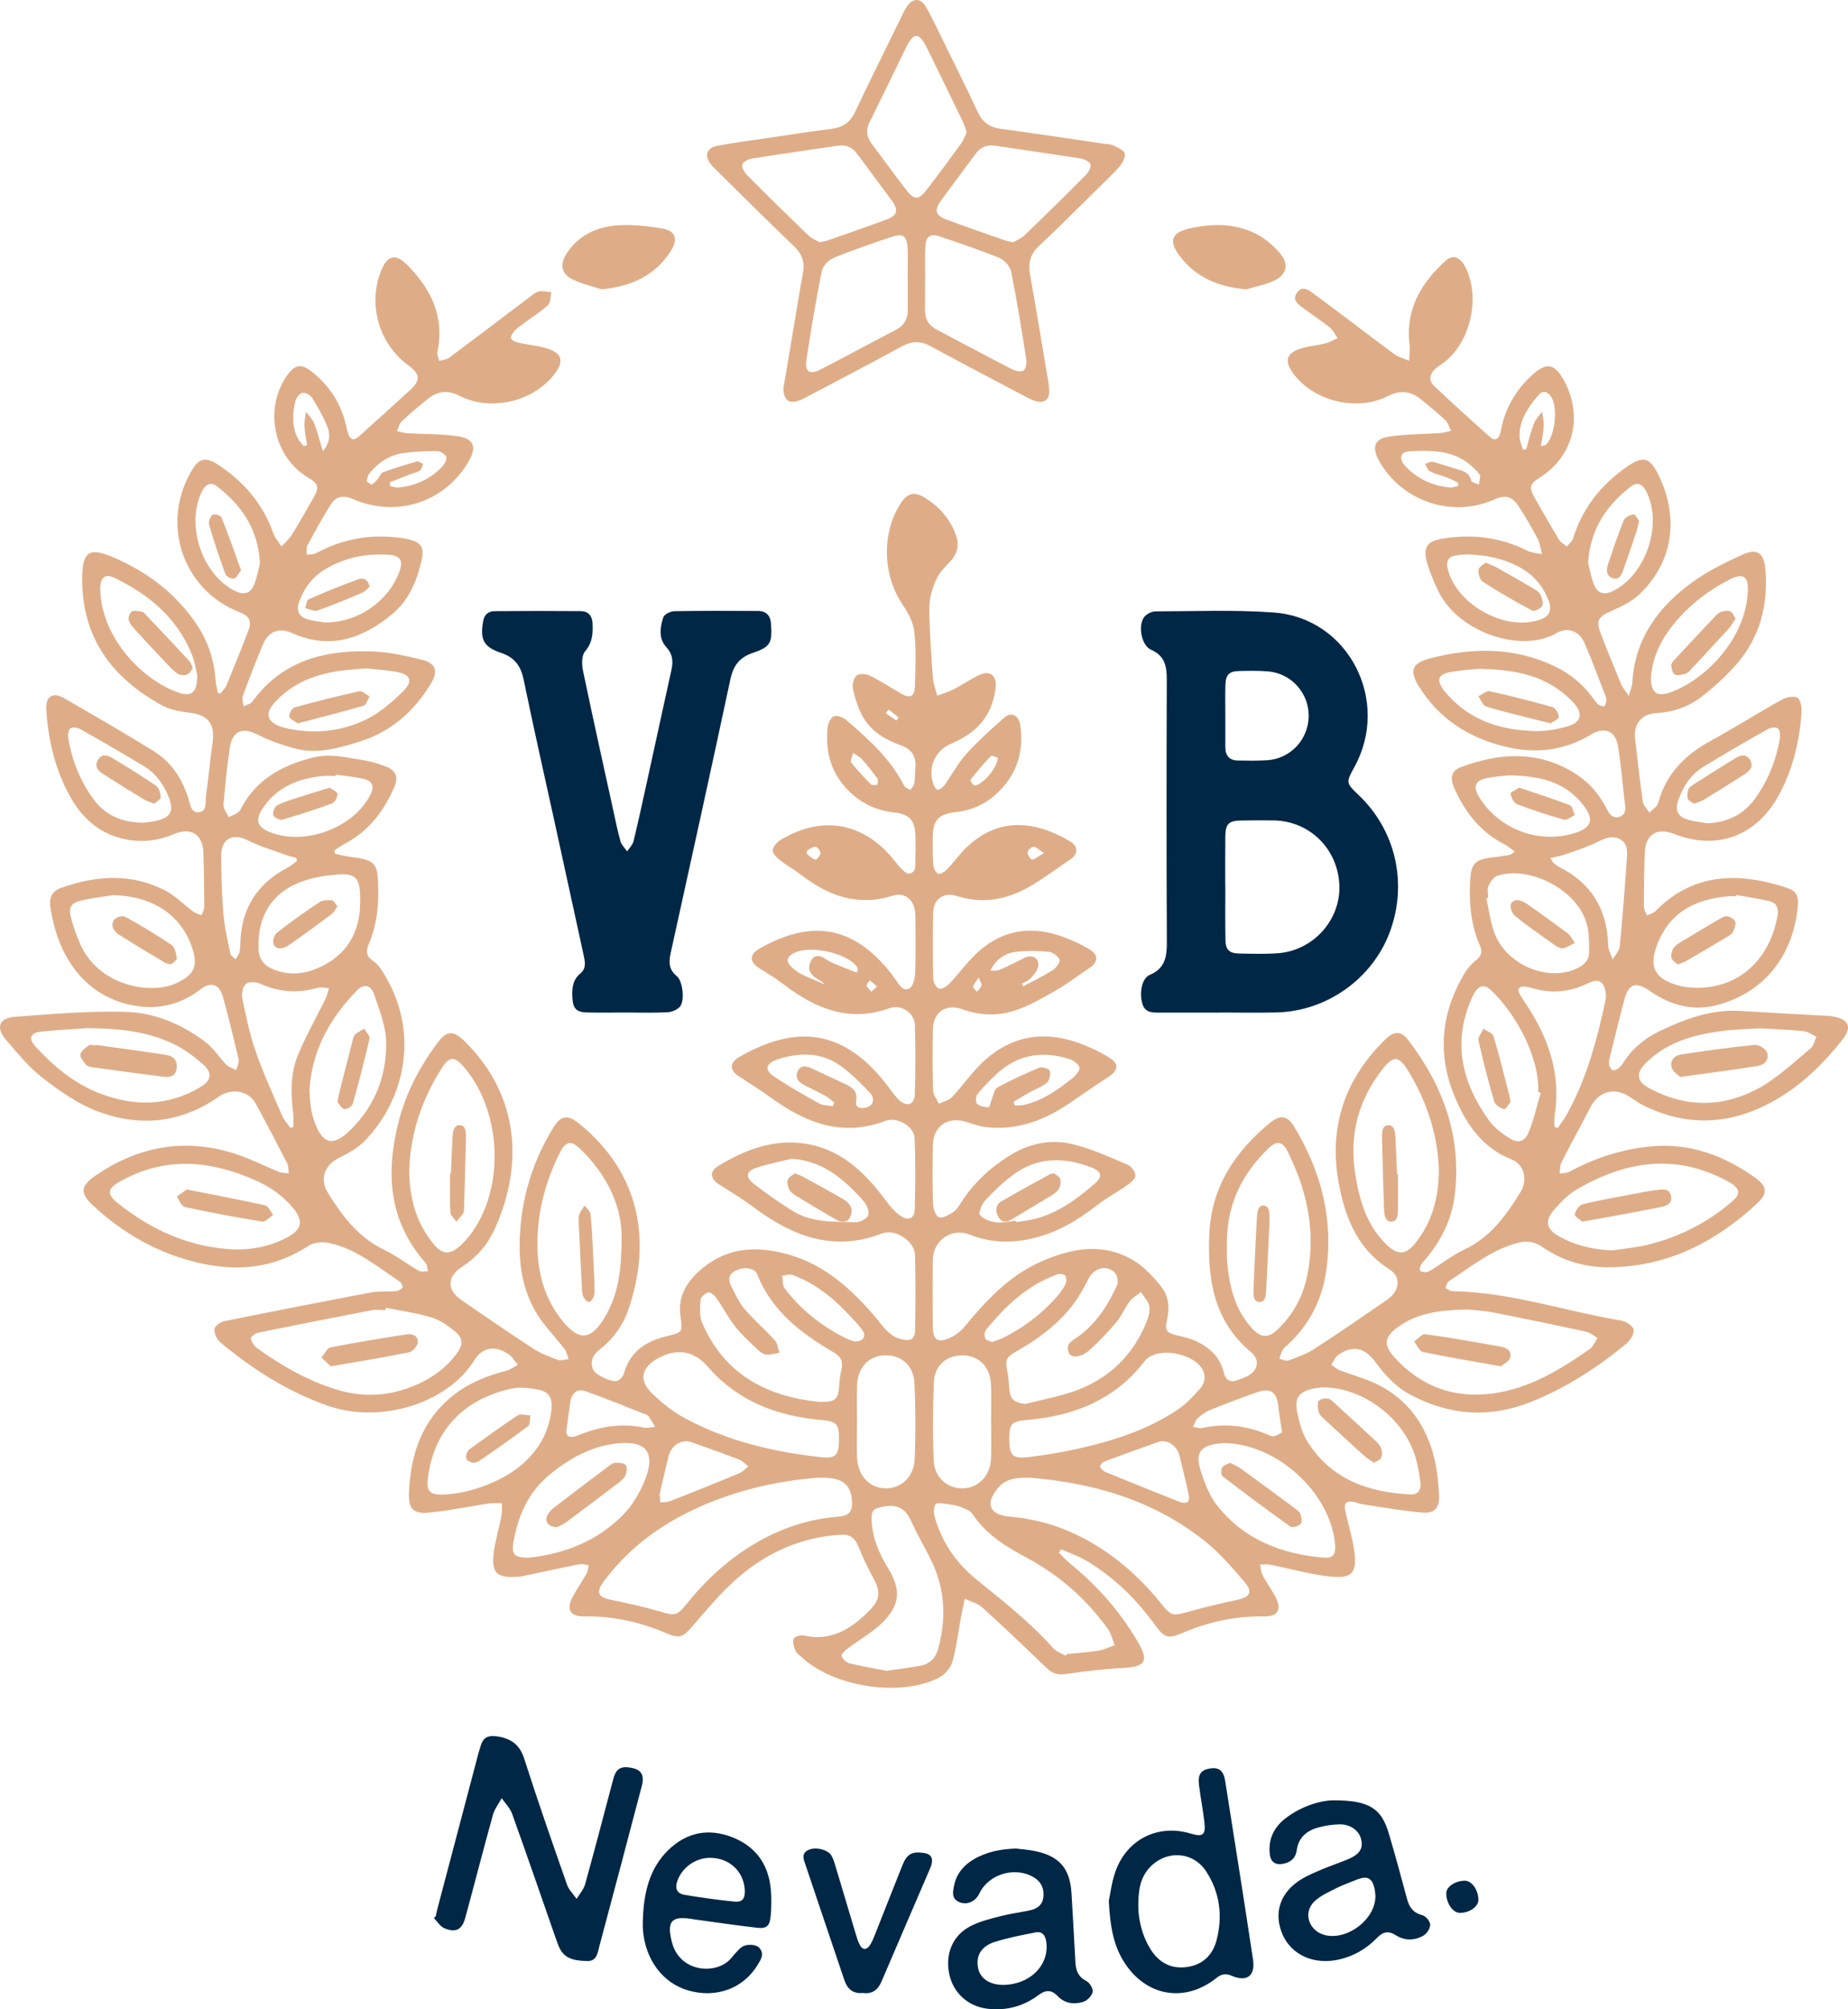 <?xml version="1.0" encoding="UTF-8"?>
<svg width="115px" height="125px" viewBox="0 0 115 125" version="1.1" xmlns="http://www.w3.org/2000/svg" xmlns:xlink="http://www.w3.org/1999/xlink">
    <!-- Generator: Sketch 52.6 (67491) - http://www.bohemiancoding.com/sketch -->
    <title>Group 95</title>
    <desc>Created with Sketch.</desc>
    <g id="Page-1" stroke="none" stroke-width="1" fill="none" fill-rule="evenodd">
        <g id="Desktop-HD-Copy" transform="translate(-663, -45)">
            <g id="Group-95" transform="translate(663, 45)">
                <path d="M55.298,44.139 L55.12,44.368 L55.781,44.829 L55.923,44.632 C55.715,44.468 55.506,44.303 55.298,44.139 M60.901,60.814 C60.724,61.088 60.587,61.223 60.557,61.377 C60.541,61.465 60.706,61.585 60.788,61.692 C60.891,61.567 61.034,61.457 61.079,61.314 C61.11,61.218 61.002,61.077 60.901,60.814 M54.58,61.373 C54.387,61.207 54.258,61.096 54.128,60.985 C54.056,61.097 53.908,61.229 53.931,61.314 C53.969,61.456 54.119,61.567 54.221,61.692 C54.32,61.603 54.419,61.516 54.58,61.373 M50.218,52.911 L50.201,53.116 C50.377,53.247 50.541,53.428 50.738,53.48 C50.814,53.5 51.052,53.228 51.059,53.082 C51.064,52.943 50.873,52.69 50.75,52.678 C50.582,52.661 50.397,52.824 50.218,52.911 M64.968,53.067 C64.637,52.86 64.47,52.678 64.304,52.678 C64.176,52.678 63.953,52.904 63.948,53.036 C63.941,53.189 64.149,53.492 64.225,53.481 C64.426,53.448 64.607,53.282 64.968,53.067 M53.091,46.835 C53.03,47.105 52.899,47.354 52.968,47.44 C53.361,47.928 53.794,48.387 54.236,48.834 L54.58,48.835 C54.634,48.717 54.66,48.517 54.595,48.426 C54.299,48.013 53.975,47.62 53.643,47.234 C53.537,47.112 53.375,47.037 53.091,46.835 M62.091,47.142 C61.97,47.107 61.719,46.974 61.664,47.032 C61.211,47.503 60.788,48.003 60.383,48.517 C60.359,48.547 60.567,48.874 60.656,48.868 C61.126,48.842 62.074,47.771 62.091,47.142 M53.304,60.506 L53.384,60.324 L53.344,60.166 C52.681,59.241 50.255,58.748 49.308,59.343 C49.045,59.508 48.904,59.741 49.123,60.008 C49.694,60.705 50.577,60.85 51.316,61.254 C51.167,61.047 50.952,60.957 50.759,60.832 C50.366,60.577 50.248,60.203 50.459,59.79 C50.682,59.356 51.025,59.431 51.374,59.659 C51.531,59.763 51.701,59.855 51.875,59.929 C52.348,60.128 52.827,60.314 53.304,60.506 M63.586,61.205 L63.675,61.359 C64.297,61.025 64.937,60.72 65.532,60.341 C65.736,60.211 65.993,59.821 65.933,59.685 C65.833,59.462 65.501,59.236 65.249,59.212 C64.573,59.15 63.881,59.132 63.209,59.217 C62.522,59.302 61.965,59.688 61.631,60.372 C61.86,60.398 62.08,60.392 62.267,60.309 C62.77,60.087 63.26,59.835 63.754,59.592 C64.218,59.363 64.656,59.577 64.612,60.078 C64.589,60.347 64.348,60.619 64.153,60.841 C64.009,61.003 63.778,61.087 63.586,61.205 M18.904,27.761 L19.113,27.694 C19.053,27.299 18.964,26.906 18.944,26.509 C18.929,26.215 19.004,25.915 19.039,25.618 C19.214,25.853 19.448,26.067 19.551,26.331 C19.758,26.866 19.894,27.429 20.088,28.075 C20.545,27.532 20.556,27.014 20.377,26.559 C20.129,25.927 19.782,25.329 19.421,24.751 C19.313,24.577 19.001,24.404 18.822,24.439 C18.642,24.476 18.427,24.75 18.378,24.956 C18.196,25.729 18.155,26.514 18.523,27.255 C18.616,27.442 18.775,27.594 18.904,27.761 M95.885,27.756 C96.088,27.705 96.154,27.707 96.189,27.676 C96.782,27.141 96.971,25.31 96.506,24.647 C96.278,24.32 95.974,24.3 95.741,24.575 C95.106,25.322 94.535,26.121 94.562,27.171 C94.568,27.441 94.698,27.708 94.771,27.977 L94.969,27.959 C95.127,27.416 95.256,26.863 95.458,26.337 C95.559,26.07 95.791,25.855 95.964,25.618 C96.001,25.913 96.08,26.21 96.066,26.504 C96.047,26.901 95.956,27.293 95.885,27.756 M24.256,30.009 L24.281,30.24 C24.451,30.271 24.625,30.345 24.79,30.329 C25.864,30.221 26.805,29.799 27.547,28.997 C27.685,28.847 27.831,28.536 27.765,28.405 C27.678,28.231 27.388,28.065 27.184,28.063 C26.505,28.058 25.82,28.093 25.145,28.179 C24.261,28.292 23.547,28.761 22.988,29.452 C22.882,29.583 22.831,29.784 22.825,29.956 L23.111,30.153 C23.261,30.081 23.385,29.94 23.501,29.81 C23.621,29.673 23.688,29.432 23.832,29.38 C24.526,29.127 25.234,28.91 25.946,28.709 C26.052,28.68 26.202,28.805 26.331,28.858 C26.267,29.001 26.24,29.204 26.13,29.273 C25.926,29.402 25.672,29.447 25.442,29.536 C25.046,29.69 24.652,29.851 24.256,30.009 M90.729,30.236 L90.744,30.034 C90.513,29.923 90.287,29.797 90.048,29.705 C89.695,29.569 89.318,29.488 88.981,29.321 C88.84,29.25 88.776,29.018 88.677,28.86 C88.843,28.814 89.027,28.697 89.172,28.733 C89.703,28.865 90.221,29.057 90.748,29.21 C91.126,29.32 91.451,29.448 91.555,29.908 C91.579,30.017 91.863,30.067 92.028,30.144 C92.059,29.947 92.111,29.753 92.113,29.557 L91.929,29.347 C90.786,28.018 89.249,27.986 87.697,28.075 C87.147,28.108 87.031,28.532 87.428,28.968 C88.177,29.791 89.132,30.219 90.225,30.329 C90.388,30.345 90.56,30.27 90.729,30.236 M53.194,83.454 C53.745,83.454 53.942,83.119 53.649,82.728 C53.309,82.273 52.901,81.867 52.502,81.461 C51.587,80.526 50.545,79.77 49.316,79.315 C49.135,79.247 48.895,79.339 48.682,79.357 C48.701,79.57 48.7,79.788 48.748,79.994 C48.778,80.117 48.88,80.226 48.962,80.328 C49.994,81.614 51.265,82.589 52.737,83.301 C52.904,83.382 53.093,83.421 53.194,83.454 M61.717,83.492 C61.952,83.408 62.156,83.356 62.341,83.267 C63.604,82.66 64.708,81.832 65.654,80.796 C65.897,80.531 66.122,80.237 66.291,79.922 C66.373,79.771 66.377,79.497 66.29,79.358 C66.23,79.261 65.933,79.229 65.783,79.284 C63.939,79.953 62.561,81.246 61.349,82.744 C61.257,82.859 61.249,83.121 61.313,83.265 C61.364,83.381 61.581,83.423 61.717,83.492 M51.832,68.814 L51.923,68.601 C51.739,68.459 51.568,68.29 51.367,68.178 C50.936,67.939 50.486,67.735 50.05,67.505 C49.699,67.321 49.445,67.046 49.646,66.631 C49.848,66.212 50.215,66.333 50.535,66.478 C51.243,66.797 51.941,67.14 52.647,67.464 C53.085,67.663 53.374,67.926 53.28,68.473 C53.21,68.88 53.473,68.972 53.806,68.92 C54.34,68.838 54.508,68.374 54.109,67.955 C53.573,67.393 53.017,66.836 52.399,66.372 C51.151,65.434 49.752,65.45 48.337,65.922 C47.672,66.144 47.566,66.551 48.119,66.932 C49.034,67.565 50.009,68.108 50.981,68.649 C51.222,68.784 51.547,68.763 51.832,68.814 M63.072,68.549 L63.16,68.784 C63.355,68.768 63.554,68.775 63.743,68.732 C64.902,68.467 65.843,67.785 66.752,67.064 C66.956,66.902 67.23,66.562 67.177,66.402 C67.104,66.175 66.782,65.958 66.523,65.877 C64.77,65.327 63.195,65.638 61.862,66.96 C61.498,67.321 61.125,67.68 60.816,68.085 C60.713,68.217 60.711,68.595 60.813,68.682 C60.988,68.831 61.281,68.881 61.524,68.88 C61.59,68.88 61.651,68.549 61.723,68.375 C61.826,68.126 61.872,67.757 62.058,67.657 C62.906,67.197 63.786,66.789 64.678,66.422 C64.852,66.35 65.293,66.494 65.329,66.621 C65.391,66.838 65.311,67.214 65.148,67.355 C64.837,67.619 64.423,67.756 64.059,67.96 C63.725,68.147 63.4,68.351 63.072,68.549 M79.779,89.106 C79.687,88.458 79.607,87.987 79.553,87.513 C79.453,86.593 79.082,86.318 78.226,86.614 C77.241,86.956 76.265,87.327 75.299,87.719 C75.008,87.837 74.739,88.042 74.504,88.257 C74.371,88.377 74.328,88.597 74.245,88.772 C74.437,88.797 74.642,88.876 74.82,88.836 C76.18,88.537 77.493,88.68 78.776,89.199 C78.933,89.264 79.107,89.376 79.256,89.351 C79.457,89.319 79.64,89.176 79.779,89.106 M35.244,89.033 C35.225,89.361 35.446,89.513 36.025,89.276 C37.338,88.736 38.677,88.523 40.084,88.814 C40.3,88.858 40.539,88.785 40.767,88.766 C40.64,88.553 40.515,88.338 40.381,88.128 L40.249,88.023 C38.963,87.518 37.689,86.986 36.386,86.533 C35.925,86.373 35.581,86.679 35.498,87.177 C35.407,87.724 35.346,88.275 35.244,89.033 M72.31,89.658 L72.165,89.674 C71.008,90.088 69.85,90.498 68.698,90.931 C68.586,90.973 68.43,91.193 68.458,91.256 C68.517,91.392 68.668,91.522 68.81,91.581 C70.349,92.213 71.892,92.835 73.439,93.445 C73.58,93.501 73.812,93.517 73.909,93.437 C73.998,93.363 74.006,93.126 73.974,92.977 C73.798,92.178 73.602,91.384 73.409,90.589 C73.276,90.038 72.84,89.662 72.31,89.658 M42.759,89.656 C42.127,89.664 41.713,90.073 41.573,90.705 C41.414,91.432 41.22,92.152 41.067,92.88 C41.028,93.064 41.083,93.27 41.096,93.465 C41.294,93.443 41.509,93.463 41.689,93.393 C43.135,92.824 44.579,92.246 46.016,91.65 C46.222,91.564 46.384,91.371 46.567,91.227 C46.381,91.083 46.215,90.886 46.006,90.805 C45.05,90.435 44.083,90.097 43.118,89.751 C42.976,89.701 42.827,89.673 42.759,89.656 M49.255,72.09 C48.523,72.272 47.776,72.407 47.065,72.649 C46.434,72.863 46.372,73.231 46.894,73.635 C47.673,74.239 48.482,74.81 49.318,75.33 C50.52,76.077 51.898,75.999 53.235,76.037 C53.506,76.045 53.923,75.835 54.023,75.612 C54.117,75.401 53.956,74.975 53.773,74.761 C53.345,74.255 52.865,73.78 52.352,73.362 C51.463,72.638 50.459,72.162 49.255,72.09 M63.225,75.942 L63.238,76.03 C63.645,75.96 64.062,75.92 64.461,75.813 C65.873,75.436 67.021,74.592 68.107,73.653 C68.63,73.201 68.572,72.878 67.909,72.625 C66.216,71.977 64.557,71.958 63.042,73.091 C62.422,73.553 61.85,74.095 61.321,74.664 C61.104,74.896 60.87,75.45 60.977,75.582 C61.191,75.845 61.626,75.997 61.988,76.045 C62.389,76.098 62.811,75.983 63.225,75.942 M16.178,35.045 C16.057,32.865 15.005,31.423 13.51,30.256 C13.138,29.965 12.803,30.115 12.585,30.542 C11.521,32.628 12.569,35.78 14.664,36.782 C15.195,37.035 15.601,36.918 15.82,36.36 C16.006,35.888 16.092,35.375 16.178,35.045 M98.824,35 C98.912,35.337 98.997,35.868 99.187,36.358 C99.403,36.918 99.813,37.035 100.343,36.782 C102.435,35.784 103.501,32.592 102.431,30.541 C102.212,30.122 101.876,29.963 101.501,30.254 C100.02,31.406 98.979,32.835 98.824,35 M20.213,38.722 C22.287,38.737 24.149,37.42 24.844,35.59 C25.11,34.891 24.928,34.565 24.187,34.515 C22.796,34.42 21.473,34.678 20.26,35.399 C19.46,35.873 18.922,36.573 18.615,37.449 C18.425,37.992 18.587,38.356 19.131,38.52 C19.543,38.645 19.982,38.681 20.213,38.722 M91.292,34.487 C91.132,34.502 90.826,34.504 90.533,34.566 C90.126,34.651 89.989,34.929 90.079,35.338 C90.572,37.587 93.671,39.312 95.842,38.544 C96.424,38.339 96.593,37.977 96.372,37.379 C96.041,36.488 95.468,35.802 94.642,35.334 C93.645,34.769 92.567,34.528 91.292,34.487 M20.89,48.191 L20.881,48.277 C20.599,48.277 20.311,48.25 20.031,48.281 C18.501,48.448 17.167,48.991 16.298,50.366 C15.889,51.014 16.021,51.432 16.703,51.728 C18.872,52.667 21.986,51.543 23.05,49.439 C23.311,48.923 23.189,48.584 22.622,48.453 C22.055,48.322 21.468,48.275 20.89,48.191 M93.916,48.234 C93.616,48.269 93.085,48.299 92.567,48.397 C91.783,48.545 91.638,48.931 92.064,49.617 C93.229,51.494 95.543,52.438 97.688,51.911 C99.137,51.554 99.317,50.955 98.314,49.834 C97.195,48.579 95.724,48.27 93.916,48.234 M96.477,53.379 C96.602,53.573 96.632,53.648 96.685,53.694 C96.785,53.781 96.89,53.867 97.008,53.926 C99.022,54.928 100.022,56.565 100.074,58.825 C100.081,59.112 100.259,59.395 100.358,59.68 C100.509,59.417 100.768,59.164 100.794,58.888 C100.975,57.029 101.118,55.165 101.245,53.302 C101.273,52.888 101.256,52.436 100.8,52.204 C100.325,51.961 99.914,52.133 99.462,52.355 C98.807,52.678 98.105,52.903 97.418,53.149 C97.144,53.247 96.852,53.29 96.477,53.379 M18.482,53.562 L18.435,53.374 C18.224,53.313 18.01,53.266 17.806,53.19 C17.014,52.9 16.193,52.668 15.444,52.288 C14.487,51.803 13.758,52.158 13.763,53.251 C13.77,54.454 13.8,55.66 13.903,56.857 C13.973,57.69 14.169,58.514 14.338,59.335 C14.365,59.466 14.548,59.566 14.659,59.68 C14.74,59.545 14.855,59.419 14.893,59.273 C14.946,59.073 14.951,58.857 14.957,58.647 C15.023,56.524 15.991,54.982 17.857,54.002 C18.08,53.885 18.275,53.709 18.482,53.562 M106.238,51.216 C107.512,51.175 108.536,50.656 109.261,49.622 C110.038,48.516 110.539,47.277 110.759,45.935 C110.792,45.733 110.762,45.423 110.634,45.318 C110.515,45.219 110.191,45.258 110.022,45.354 C108.666,46.121 107.313,46.893 105.988,47.712 C105.22,48.187 104.734,48.927 104.441,49.782 C104.217,50.432 104.407,50.814 105.069,51.004 C105.448,51.113 105.847,51.148 106.238,51.216 M8.927,51.181 C9.096,51.157 9.439,51.135 9.768,51.054 C10.624,50.848 10.831,50.44 10.515,49.627 C10.201,48.823 9.719,48.132 8.983,47.684 C7.668,46.881 6.334,46.115 4.994,45.358 C4.825,45.262 4.505,45.217 4.381,45.313 C4.253,45.413 4.215,45.725 4.248,45.926 C4.471,47.287 4.978,48.546 5.776,49.662 C6.496,50.669 7.511,51.174 8.927,51.181 M102.738,42.116 C102.727,43.093 103.1,43.363 103.912,43.084 C106.001,42.366 108.623,39.853 108.77,36.777 C108.813,35.877 108.481,35.63 107.686,36.028 C106.365,36.688 105.21,37.573 104.251,38.708 C103.38,39.738 102.823,40.905 102.738,42.116 M12.27,41.988 C12.201,41.721 12.125,41.162 11.917,40.658 C10.986,38.399 9.23,36.967 7.11,35.941 C6.528,35.659 6.22,35.948 6.238,36.667 C6.313,39.799 9.015,42.401 11.155,43.102 C11.925,43.354 12.282,43.073 12.27,41.988 M22.781,41.578 C22.137,41.642 21.53,41.669 20.934,41.767 C19.439,42.012 18.088,42.576 17.057,43.746 C16.49,44.39 16.621,44.876 17.416,45.187 C17.54,45.235 17.668,45.271 17.798,45.3 C19.523,45.689 21.221,45.521 22.79,44.758 C23.636,44.346 24.391,43.68 25.076,43.014 C25.731,42.376 25.553,41.949 24.664,41.796 C24.03,41.688 23.387,41.645 22.781,41.578 M91.998,41.605 C91.642,41.644 90.98,41.687 90.329,41.798 C89.463,41.947 89.347,42.301 89.89,42.998 C89.973,43.104 90.064,43.201 90.154,43.299 C91.608,44.88 93.487,45.43 95.536,45.481 C96.206,45.497 96.901,45.371 97.55,45.186 C98.402,44.944 98.532,44.391 97.936,43.738 C97.631,43.404 97.28,43.099 96.907,42.844 C95.52,41.895 93.939,41.646 91.998,41.605 M96.733,70.101 L96.939,70.175 C97.133,69.884 97.35,69.605 97.518,69.299 C98.734,67.101 99.38,64.703 99.9,62.267 C99.97,61.938 99.921,61.48 99.735,61.222 C99.476,60.86 99.047,61.064 98.695,61.229 C97.617,61.735 96.51,61.807 95.37,61.477 C95.206,61.429 95.039,61.385 94.87,61.375 C94.536,61.356 94.392,61.51 94.566,61.829 C94.719,62.114 94.908,62.38 95.086,62.651 C96.428,64.719 97.146,66.942 96.739,69.446 C96.704,69.659 96.733,69.882 96.733,70.101 M18.085,70.18 L18.248,70.113 C18.248,69.823 18.278,69.529 18.242,69.243 C18.09,68.032 18.065,66.807 18.525,65.676 C19.018,64.465 19.677,63.322 20.253,62.145 C20.355,61.936 20.402,61.699 20.473,61.476 C20.239,61.463 19.987,61.386 19.774,61.449 C18.535,61.815 17.351,61.724 16.171,61.187 C15.921,61.072 15.459,61.062 15.295,61.218 C15.103,61.402 15.021,61.843 15.08,62.131 C15.309,63.235 15.538,64.349 15.909,65.409 C16.387,66.775 16.992,68.096 17.566,69.426 C17.684,69.702 17.909,69.93 18.085,70.18 M92.606,55.859 L92.494,55.881 C92.658,56.603 92.744,57.354 92.999,58.041 C93.71,59.956 96.163,61.05 97.974,60.315 C98.454,60.121 98.881,59.832 98.887,59.26 C98.893,58.654 98.897,58.021 98.736,57.447 C98.162,55.383 95.208,53.821 93.171,54.487 C92.94,54.563 92.733,54.873 92.625,55.123 C92.535,55.331 92.606,55.611 92.606,55.859 M22.412,56.154 C22.447,54.586 22.171,54.296 20.896,54.413 C20.24,54.473 19.573,54.576 18.951,54.783 C16.979,55.44 16.014,56.925 16.087,59.019 C16.108,59.66 16.412,60.055 16.97,60.288 C17.874,60.668 18.779,60.637 19.679,60.269 C21.638,59.467 22.414,57.914 22.412,56.154 M19.256,67.864 C19.29,68.266 19.3,68.612 19.353,68.95 C19.398,69.231 19.475,69.511 19.569,69.78 C20.07,71.193 20.724,71.357 21.796,70.307 C23.319,68.816 24.064,66.938 24.031,64.842 C24.016,63.829 23.601,62.804 23.264,61.82 C23.073,61.263 22.625,61.197 22.234,61.596 C20.514,63.349 19.385,65.395 19.256,67.864 M95.882,67.984 L95.728,67.938 C95.79,65.662 94.27,62.988 92.747,61.567 C92.391,61.233 92.055,61.309 91.795,61.704 C91.681,61.879 91.594,62.073 91.514,62.267 C90.381,64.984 91.029,67.437 92.662,69.708 C92.974,70.143 93.439,70.494 93.894,70.789 C94.461,71.155 94.884,71.044 95.138,70.417 C95.454,69.633 95.641,68.798 95.882,67.984 M61.677,88.438 L61.673,88.438 C61.673,87.654 61.704,86.869 61.666,86.089 C61.615,85.039 60.911,84.342 59.945,84.317 C58.952,84.291 58.166,84.915 58.117,85.959 C58.043,87.598 58.035,89.243 58.107,90.881 C58.153,91.943 58.996,92.632 59.955,92.59 C60.91,92.548 61.628,91.793 61.671,90.73 C61.702,89.966 61.677,89.201 61.677,88.438 M53.331,88.453 L53.328,88.453 C53.328,89.179 53.309,89.905 53.332,90.63 C53.366,91.771 54.075,92.556 55.069,92.59 C56.062,92.624 56.877,91.891 56.921,90.752 C56.982,89.189 56.977,87.62 56.906,86.058 C56.854,84.936 56.079,84.283 55.049,84.317 C54.067,84.35 53.378,85.07 53.337,86.161 C53.308,86.923 53.331,87.689 53.331,88.453 M7.044,55.687 C6.372,55.795 5.695,55.873 5.032,56.024 C4.448,56.157 4.257,56.449 4.403,57.033 C4.549,57.622 4.761,58.202 5.007,58.758 C6.151,61.345 9.393,61.908 10.971,61.164 C12.096,60.634 12.348,60.106 11.948,58.934 C11.255,56.9 9.482,55.746 7.044,55.687 M108.059,55.68 L108.047,55.76 C107.858,55.76 107.666,55.744 107.479,55.762 C105.566,55.949 104.002,56.688 103.198,58.581 C102.541,60.133 102.926,60.906 104.543,61.336 L104.654,61.363 C107.528,61.852 110.053,60.232 110.629,56.899 C110.706,56.455 110.502,56.141 110.064,56.048 C109.4,55.905 108.728,55.801 108.059,55.68 M82.33,86.309 C82.238,86.32 81.991,86.331 81.751,86.379 C80.842,86.566 80.535,86.968 80.728,87.879 C80.857,88.488 81.02,89.132 81.341,89.649 C82.822,92.034 85.144,92.842 87.783,92.972 C88.24,92.994 88.444,92.674 88.395,92.257 C88.328,91.709 88.238,91.157 88.078,90.631 C87.353,88.241 84.841,86.316 82.33,86.309 M27.493,92.981 C29.087,92.956 31.106,92.233 32.341,91.224 C33.464,90.307 34.167,89.14 34.319,87.671 C34.391,86.98 34.161,86.58 33.491,86.451 C32.943,86.347 32.343,86.274 31.809,86.392 C28.98,87.017 26.984,88.872 26.621,92.011 C26.535,92.753 26.757,92.993 27.493,92.981 M5.445,63.962 C4.462,64.033 3.476,64.072 2.499,64.189 C1.877,64.263 1.77,64.627 2.193,65.089 C3.337,66.339 4.623,67.414 6.214,68.024 C8.36,68.847 10.484,68.831 12.502,67.61 C13.136,67.227 13.223,66.754 12.68,66.26 C12.112,65.743 11.469,65.263 10.782,64.936 C9.101,64.137 7.285,63.977 5.445,63.962 M109.514,63.972 C108.766,64.022 107.947,64.032 107.143,64.14 C105.43,64.369 103.784,64.81 102.488,66.066 C101.749,66.782 101.813,67.273 102.727,67.751 C105.008,68.942 107.331,68.886 109.537,67.647 C110.678,67.006 111.654,66.059 112.677,65.216 C112.865,65.062 112.922,64.743 113.039,64.5 C112.777,64.378 112.522,64.178 112.251,64.15 C111.366,64.059 110.474,64.03 109.514,63.972 M76.206,89.775 C76.132,89.782 75.962,89.787 75.793,89.81 C74.73,89.953 74.384,90.369 74.691,91.398 C74.927,92.189 75.24,93.02 75.741,93.656 C77.411,95.775 79.734,96.673 82.339,96.901 C82.975,96.956 83.147,96.7 83.074,96 C82.742,92.832 79.487,89.842 76.206,89.775 M32.98,96.901 C35.062,96.664 37.165,95.903 38.811,94.201 C39.364,93.63 39.805,92.885 40.108,92.141 C40.844,90.329 40.216,89.573 38.282,89.812 C36.721,90.007 35.414,90.748 34.217,91.728 C32.859,92.84 32.21,94.338 31.938,96.029 C31.828,96.725 32.046,96.924 32.98,96.901 M55.175,103.943 C55.948,103.828 56.626,103.748 57.294,103.62 C57.889,103.507 58.238,103.127 58.398,102.522 C58.843,100.84 58.827,99.171 58.165,97.563 C57.753,96.561 57.147,95.641 56.71,94.647 C56.358,93.849 55.846,93.572 55.006,93.722 C54.362,93.838 54.209,93.94 54.241,94.596 C54.292,95.679 54.699,96.637 55.258,97.546 C56.091,98.904 56.022,99.861 54.871,100.981 C54.253,101.582 53.472,102.01 52.776,102.533 C52.605,102.661 52.341,102.899 52.373,103.01 C52.43,103.203 52.663,103.427 52.861,103.476 C53.649,103.671 54.452,103.802 55.175,103.943 M63.794,87.345 C64.872,87.065 65.984,86.873 67.022,86.483 C69.032,85.729 70.485,84.317 71.323,82.306 C71.458,81.981 71.577,81.591 71.521,81.26 C71.469,80.947 71.179,80.673 70.992,80.382 C70.758,80.573 70.476,80.728 70.298,80.963 C69.99,81.372 69.793,81.872 69.465,82.26 C68.939,82.882 68.378,83.484 67.766,84.016 C67.238,84.475 66.659,84.497 66.512,84.157 C66.265,83.585 66.769,83.391 67.104,83.145 C68.231,82.319 68.959,81.185 69.519,79.937 C69.611,79.731 69.517,79.296 69.351,79.145 C68.806,78.654 68.062,78.911 67.731,79.568 C67.423,80.176 67.083,80.784 66.658,81.312 C65.753,82.438 64.609,83.293 63.36,84.004 C62.575,84.451 62.535,84.548 62.704,85.415 C62.762,85.714 62.78,86.022 62.802,86.326 C62.858,87.047 63.05,87.231 63.794,87.345 M50.968,87.212 C51.971,87.242 52.157,87.063 52.216,86.274 C52.242,85.912 52.273,85.546 52.362,85.196 C52.488,84.703 52.311,84.383 51.901,84.145 C49.864,82.963 48.036,81.577 47.116,79.269 C46.952,78.855 46.247,78.792 45.742,79.067 C45.301,79.308 45.317,79.668 45.516,80.046 C45.766,80.517 45.985,81.027 46.325,81.425 C46.916,82.113 47.609,82.71 48.217,83.382 C48.388,83.573 48.415,83.896 48.508,84.159 C48.231,84.202 47.951,84.294 47.68,84.269 C47.493,84.251 47.293,84.1 47.146,83.959 C46.667,83.5 46.164,83.055 45.755,82.535 C45.32,81.984 44.997,81.345 44.594,80.767 C44.475,80.597 44.225,80.374 44.08,80.403 C43.887,80.443 43.608,80.693 43.594,80.871 C43.556,81.345 43.516,81.883 43.696,82.3 C45.11,85.595 47.844,86.894 50.968,87.212 M52.209,89.522 C52.208,88.584 52.068,88.424 51.146,88.344 C48.385,88.101 45.935,87.195 44.052,85.031 C43.164,84.012 42.109,83.854 40.912,84.521 C39.921,85.073 39.743,85.86 40.547,86.652 C41.148,87.246 41.833,87.799 42.571,88.201 C45.231,89.65 48.127,90.327 51.11,90.655 C52.013,90.753 52.211,90.522 52.209,89.522 M62.806,89.506 C62.802,90.555 63.015,90.78 64.057,90.643 C65.108,90.506 66.161,90.336 67.195,90.1 C69.349,89.61 71.448,88.938 73.304,87.683 C73.815,87.338 74.253,86.866 74.669,86.401 C74.954,86.081 75.072,85.665 74.849,85.227 C74.317,84.184 71.97,83.71 71.211,84.7 C69.373,87.096 66.799,88.093 63.883,88.342 C62.942,88.423 62.811,88.574 62.806,89.506 M100.334,77.789 C101.062,77.677 101.802,77.615 102.516,77.442 C104.5,76.961 106.285,76.055 107.832,74.706 C108.319,74.281 108.272,73.983 107.738,73.622 C107.628,73.548 107.508,73.487 107.391,73.425 C104.196,71.739 101.118,72.253 98.138,73.986 C97.579,74.311 97.093,74.81 96.668,75.313 C96.115,75.969 96.248,76.476 96.994,76.9 C98.025,77.485 99.141,77.744 100.334,77.789 M14.641,77.73 C15.786,77.748 16.868,77.513 17.88,76.975 C18.793,76.488 18.898,75.956 18.237,75.152 C17.608,74.386 16.816,73.837 15.919,73.438 C13.087,72.18 10.261,71.917 7.452,73.514 C6.689,73.949 6.629,74.286 7.313,74.835 C9.458,76.554 11.866,77.626 14.641,77.73 M66.32,103.011 L66.37,102.903 C67.03,102.836 67.694,102.796 68.348,102.691 C68.697,102.636 69.031,102.467 69.37,102.349 C69.23,102.009 69.149,101.625 68.94,101.335 C67.593,99.463 65.907,97.985 63.872,96.896 C62.598,96.214 61.363,95.465 60.529,94.2 C60.382,93.976 60.048,93.856 59.777,93.749 C59.516,93.647 59.226,93.605 58.945,93.571 C58.696,93.542 58.3,93.463 58.222,93.579 C58.092,93.77 58.099,94.122 58.168,94.371 C58.605,95.931 59.491,97.221 60.723,98.227 C62.39,99.586 64.091,100.901 65.529,102.524 C65.725,102.746 66.053,102.852 66.32,103.011 M76.352,77.75 C76.352,77.845 76.332,78.115 76.355,78.381 C76.489,79.97 76.82,81.492 77.965,82.692 C78.493,83.246 78.939,83.239 79.49,82.72 C80.48,81.788 81.095,80.637 81.358,79.309 C81.9,76.583 81.33,74.028 80.104,71.592 C79.802,70.994 79.432,70.96 78.931,71.443 C77.201,73.114 76.25,75.124 76.352,77.75 M38.68,77.21 C38.762,75.162 37.834,73.143 36.103,71.467 C35.562,70.943 35.203,70.991 34.865,71.659 C33.881,73.604 33.365,75.665 33.456,77.854 C33.519,79.378 33.938,80.791 34.878,82.018 C36.007,83.492 36.798,83.436 37.712,81.814 C38.446,80.51 38.669,79.087 38.68,77.21 M89.542,72.809 C89.476,70.627 88.805,68.521 87.604,66.58 C87.042,65.672 86.703,65.667 86.041,66.507 C84.529,68.428 83.952,70.592 84.334,73.018 C84.596,74.691 85.054,76.275 86.337,77.476 C87.001,78.099 87.49,78.056 88.063,77.349 C89.104,76.062 89.522,74.56 89.542,72.809 M25.468,72.764 C25.476,74.574 25.915,76.126 27.024,77.442 C27.513,78.022 27.967,78.071 28.545,77.581 C28.847,77.324 29.12,77.021 29.352,76.699 C31.452,73.777 31.203,69.043 28.818,66.322 C28.294,65.722 27.961,65.727 27.527,66.397 C26.254,68.362 25.542,70.514 25.468,72.764 M24.011,81.356 L23.987,81.503 C23.703,81.503 23.41,81.458 23.136,81.51 C20.774,81.963 18.412,82.429 16.056,82.91 C15.882,82.947 15.595,83.166 15.611,83.256 C15.649,83.471 15.791,83.721 15.968,83.848 C17.502,84.954 19.128,85.886 20.943,86.446 C22.689,86.984 24.389,86.849 26.041,86.092 C26.987,85.659 27.806,85.049 28.427,84.197 C28.839,83.634 28.831,83.245 28.286,82.806 C27.848,82.454 27.353,82.109 26.828,81.952 C25.912,81.676 24.952,81.547 24.011,81.356 M91.328,81.465 C89.611,81.492 88.211,81.682 86.998,82.553 C86.146,83.166 86.073,83.661 86.775,84.441 C88.411,86.255 90.478,87.007 92.867,86.693 C95.145,86.394 97.072,85.225 98.921,83.931 C99.139,83.778 99.254,83.472 99.418,83.236 C99.181,83.103 98.959,82.903 98.707,82.848 C96.781,82.43 94.851,82.026 92.917,81.649 C92.306,81.529 91.677,81.504 91.328,81.465 M50.918,91.93 C48.525,92.107 45.883,92.669 43.383,93.812 C41.065,94.873 39.061,96.351 37.535,98.434 C37.074,99.062 37.235,99.367 37.991,99.521 C39.011,99.729 40.032,99.949 41.029,100.243 C42.019,100.536 42.12,100.544 42.772,99.734 C43.978,98.233 45.383,96.961 47.043,95.989 C48.625,95.064 50.323,94.503 52.152,94.354 C52.868,94.296 53.077,94.021 53.012,93.301 C52.925,92.308 52.376,91.877 50.918,91.93 M64.149,91.934 C62.754,91.879 62.223,92.195 61.739,93.132 C61.525,93.547 61.653,93.984 62.1,94.182 C62.353,94.294 62.645,94.333 62.926,94.359 C64.394,94.496 65.79,94.883 67.116,95.537 C69.199,96.564 70.9,98.056 72.343,99.868 C72.843,100.496 73.05,100.519 73.762,100.32 C74.836,100.021 75.922,99.754 77.013,99.523 C77.77,99.363 77.97,99.033 77.47,98.448 C76.729,97.584 75.982,96.7 75.108,95.984 C71.819,93.287 67.917,92.25 64.149,91.934 M94.27,52.982 C93.998,52.788 93.822,52.627 93.617,52.523 C92.12,51.758 91.153,50.516 90.488,49.005 C90.213,48.378 90.336,47.937 90.907,47.725 C93.284,46.843 95.64,46.673 97.916,48.055 C98.732,48.55 99.367,49.213 99.84,50.048 C100.047,50.415 100.228,50.975 100.757,50.819 C101.309,50.656 101.119,50.094 101.075,49.673 C100.966,48.607 100.863,47.54 100.699,46.482 C100.544,45.471 99.875,45.178 99.012,45.695 C97.309,46.715 95.521,46.917 93.596,46.432 C91.353,45.868 89.562,44.715 88.316,42.735 C87.681,41.727 87.841,41.259 88.99,40.96 C91.634,40.27 94.245,40.249 96.771,41.462 C97.713,41.914 98.497,42.566 99.121,43.413 C99.222,43.551 99.316,43.706 99.446,43.808 C99.551,43.891 99.743,43.974 99.832,43.93 C99.922,43.884 99.945,43.683 99.971,43.544 L99.917,43.323 C99.485,42.22 99.08,41.103 98.61,40.016 C98.284,39.262 97.566,38.974 96.866,39.384 C94.709,40.648 90.79,39.386 89.514,36.795 C89.246,36.25 89.011,35.679 88.834,35.096 C88.519,34.061 88.774,33.667 89.818,33.501 C91.629,33.212 93.369,33.422 95.027,34.253 C95.304,34.392 95.643,34.407 95.953,34.48 C95.869,34.16 95.84,33.811 95.691,33.525 C95.328,32.832 94.931,32.155 94.506,31.498 C94.102,30.871 93.665,30.77 92.991,31.072 C90.338,32.257 87.164,31.17 85.786,28.604 C85.369,27.827 85.53,27.308 86.396,27.17 C87.454,27 88.54,27.018 89.613,26.941 C89.843,26.925 90.069,26.851 90.296,26.804 C90.183,26.583 90.119,26.309 89.949,26.148 C89.467,25.69 88.947,25.271 88.431,24.849 C87.796,24.327 87.14,24.246 86.376,24.637 C84.478,25.609 81.834,24.988 80.544,23.32 C79.873,22.454 80.016,21.95 81.056,21.651 C81.528,21.516 82.026,21.478 82.503,21.357 C82.758,21.292 82.993,21.145 83.237,21.035 C83.079,20.813 82.958,20.542 82.754,20.376 C82.268,19.981 81.735,19.643 81.235,19.263 C80.898,19.007 80.366,18.737 80.692,18.235 C81.053,17.677 81.528,18.11 81.868,18.36 C83.508,19.567 85.118,20.815 86.756,22.025 C87.023,22.223 87.374,22.308 87.687,22.446 C87.7,22.119 87.758,21.787 87.718,21.466 C87.444,19.268 88.422,17.613 89.963,16.219 C90.392,15.831 90.823,15.976 91.129,16.514 C92.18,18.366 91.535,21.328 89.808,22.584 C89.655,22.696 89.488,22.794 89.347,22.92 C88.934,23.287 88.887,23.681 89.285,24.054 C90.408,25.109 91.552,26.144 92.705,27.169 C93.05,27.477 93.298,27.339 93.404,26.766 C93.65,25.436 94.288,24.335 95.255,23.414 L95.381,23.297 C96.244,22.533 96.742,22.622 97.306,23.637 C98.561,25.899 97.914,28.431 95.741,29.765 C95.214,30.089 95.147,30.342 95.466,30.902 C95.975,31.799 96.484,32.698 97.018,33.579 C97.123,33.754 97.341,33.859 97.507,33.997 C97.641,33.826 97.837,33.675 97.897,33.481 C98.49,31.571 99.67,30.117 101.288,29.006 C102.257,28.34 102.672,28.464 103.196,29.529 C104.525,32.225 104.105,35.012 101.991,36.998 C101.509,37.451 100.858,37.751 100.243,38.021 C99.484,38.354 99.304,38.599 99.598,39.374 C100.005,40.446 100.441,41.506 100.883,42.565 C100.972,42.779 101.139,42.958 101.362,43.292 C101.466,42.915 101.562,42.707 101.575,42.494 C101.725,39.737 103.199,37.757 105.31,36.222 C106.269,35.525 107.361,34.994 108.444,34.5 C109.338,34.092 109.769,34.399 109.855,35.388 C110.053,37.624 109.523,39.662 108.028,41.359 C107.39,42.083 106.663,42.744 105.901,43.334 C105.079,43.972 104.109,44.307 103.049,44.366 C102.146,44.417 101.647,45.048 101.75,45.959 C101.9,47.27 102.046,48.583 102.235,49.889 C102.269,50.124 102.501,50.331 102.641,50.552 C102.826,50.36 103.119,50.197 103.18,49.972 C103.668,48.163 104.834,46.976 106.427,46.104 C107.928,45.283 109.376,44.366 110.87,43.531 C111.147,43.376 111.604,43.276 111.846,43.404 C112.041,43.509 112.129,44 112.109,44.309 C111.986,46.144 111.557,47.904 110.664,49.522 C109.277,52.036 106.816,52.919 104.165,51.875 C103.109,51.459 102.39,51.916 102.352,53.056 C102.314,54.166 102.298,55.276 102.297,56.386 C102.297,56.573 102.42,56.761 102.486,56.949 C102.664,56.863 102.881,56.82 103.011,56.688 C105.363,54.297 108.143,54.254 111.089,55.195 C111.821,55.429 111.954,55.73 111.866,56.51 C111.532,59.526 109.753,61.756 106.853,62.529 C105.41,62.914 103.988,62.561 102.735,61.69 C101.771,61.019 101.339,61.168 101.047,62.305 C100.752,63.454 100.468,64.605 100.183,65.758 C100.146,65.904 100.105,66.065 100.129,66.209 C100.152,66.342 100.233,66.505 100.339,66.57 C100.415,66.615 100.598,66.55 100.692,66.479 C100.825,66.378 100.938,66.237 101.029,66.094 C101.591,65.214 102.368,64.584 103.292,64.14 C104.88,63.378 106.509,62.777 108.317,62.892 C110.151,63.007 111.987,63.1 113.822,63.203 C113.916,63.209 114.01,63.224 114.103,63.242 C115.062,63.421 115.26,63.908 114.657,64.674 C113.552,66.077 112.296,67.327 110.771,68.26 C108.028,69.938 105.189,70.216 102.261,68.766 C101.972,68.624 101.707,68.431 101.441,68.251 C100.486,67.609 99.493,67.871 98.969,68.885 C98.373,70.039 97.747,71.177 97.158,72.335 C97.059,72.529 97.087,72.788 97.056,73.017 C97.269,72.975 97.508,72.984 97.689,72.885 C99.246,72.036 100.897,71.508 102.658,71.327 C105.128,71.072 107.296,71.881 109.269,73.301 C109.98,73.812 109.997,74.256 109.36,74.85 C106.799,77.243 103.846,78.761 100.289,78.839 C98.734,78.873 97.279,78.473 95.985,77.577 C95.491,77.234 94.993,77.174 94.421,77.327 C92.804,77.762 91.527,78.812 90.163,79.705 C90.05,79.78 90.021,79.985 89.953,80.131 C90.099,80.2 90.244,80.325 90.391,80.327 C93.975,80.381 97.368,81.565 100.861,82.149 C101.166,82.199 101.608,82.473 101.66,82.714 C101.715,82.967 101.446,83.393 101.201,83.597 C99.385,85.094 97.429,86.361 95.232,87.229 C92.686,88.234 90.222,88.057 87.811,86.792 C86.875,86.301 86.186,85.55 85.572,84.711 C84.907,83.805 84.113,83.665 83.233,84.332 C83.06,84.464 82.974,84.713 82.849,84.909 C83.03,85.027 83.197,85.18 83.394,85.256 C84.136,85.541 84.916,85.741 85.63,86.082 C87.619,87.032 88.774,88.684 89.275,90.805 C89.445,91.525 89.512,92.277 89.552,93.019 C89.593,93.799 89.279,94.165 88.503,94.099 C87.245,93.992 85.997,93.761 84.746,93.575 C84.578,93.55 84.42,93.466 84.254,93.436 C83.776,93.352 83.607,93.525 83.715,94.005 C83.878,94.733 84.101,95.448 84.226,96.182 C84.519,97.901 84.197,98.275 82.505,98.048 C81.346,97.891 80.209,97.572 79.059,97.342 C78.85,97.299 78.626,97.33 78.408,97.327 C78.46,97.553 78.466,97.802 78.569,97.998 C78.82,98.47 79.144,98.902 79.389,99.376 C79.776,100.128 79.512,100.572 78.673,100.558 C76.877,100.526 75.172,100.905 73.527,101.611 C72.711,101.96 72.455,101.882 71.931,101.162 C70.739,99.523 69.335,98.112 67.586,97.085 C67.099,96.799 66.553,96.612 66.034,96.379 L65.899,96.602 C66.148,96.842 66.383,97.1 66.65,97.317 C68.29,98.654 69.667,100.223 70.752,102.047 C71.53,103.356 71.316,103.695 69.827,103.771 C68.62,103.832 67.414,103.985 66.216,104.156 C65.686,104.232 65.369,104.001 65.023,103.668 C63.736,102.429 62.444,101.192 61.119,99.994 C60.833,99.735 60.405,99.637 60.041,99.464 C59.961,99.84 59.874,100.215 59.803,100.593 C59.629,101.531 59.525,102.489 59.261,103.399 C59.15,103.785 58.77,104.201 58.404,104.385 C55.981,105.596 51.859,104.943 49.88,103.089 C49.741,102.959 49.561,102.838 49.493,102.674 C49.4,102.449 49.3,102.144 49.384,101.953 C49.445,101.812 49.817,101.7 50.012,101.745 C51.708,102.131 52.96,101.343 54.077,100.217 C54.802,99.489 54.812,99.021 54.317,98.115 C53.98,97.498 53.677,96.857 53.416,96.203 C53.21,95.684 52.9,95.446 52.341,95.476 C49.853,95.618 47.693,96.594 45.846,98.217 C44.838,99.103 43.969,100.155 43.085,101.175 C42.505,101.844 42.298,101.96 41.478,101.609 C39.831,100.903 38.126,100.527 36.33,100.558 C35.493,100.571 35.23,100.126 35.621,99.373 C35.885,98.865 36.222,98.398 36.502,97.898 C36.587,97.746 36.59,97.546 36.632,97.369 C36.439,97.348 36.236,97.277 36.055,97.314 C34.848,97.553 33.647,97.816 32.443,98.07 L32.217,98.093 C30.894,98.185 30.549,97.844 30.735,96.518 C30.839,95.781 31.058,95.063 31.2,94.331 C31.251,94.066 31.226,93.786 31.235,93.514 C30.963,93.518 30.688,93.493 30.421,93.532 C29.17,93.72 27.928,93.991 26.671,94.101 C25.687,94.188 25.411,93.842 25.451,92.841 C25.548,90.443 26.278,88.323 28.22,86.794 C29.189,86.03 30.318,85.578 31.509,85.276 C31.763,85.212 31.988,85.033 32.226,84.907 C32.038,84.685 31.888,84.41 31.657,84.252 C30.843,83.696 30.036,83.792 29.53,84.602 C27.784,87.398 23.595,88.555 20.447,87.467 C17.93,86.598 15.732,85.193 13.7,83.502 C13.487,83.325 13.323,82.946 13.345,82.677 C13.359,82.495 13.717,82.241 13.955,82.193 C17.004,81.574 20.057,80.977 23.114,80.401 C23.612,80.308 24.137,80.368 24.647,80.324 C24.791,80.311 24.97,80.208 25.046,80.089 C25.085,80.028 24.97,79.789 24.866,79.721 C23.472,78.804 22.175,77.69 20.496,77.331 C20.09,77.244 19.538,77.28 19.208,77.498 C17.115,78.876 14.865,79.122 12.489,78.592 C9.929,78.02 7.705,76.782 5.787,74.991 C4.962,74.221 5.003,73.784 5.941,73.138 C8.672,71.262 11.62,70.765 14.774,71.825 C15.652,72.12 16.483,72.551 17.345,72.9 C17.536,72.977 17.763,72.968 17.973,72.998 C17.94,72.785 17.959,72.544 17.865,72.362 C17.23,71.121 16.581,69.886 15.917,68.66 C15.481,67.853 14.422,67.66 13.596,68.237 C11.218,69.897 8.633,70.123 6.006,69.112 C4.792,68.644 3.671,67.845 2.628,67.036 C1.782,66.381 1.085,65.514 0.377,64.692 C-0.28,63.932 -0.068,63.328 0.933,63.256 C3.237,63.086 5.552,62.88 7.855,62.95 C9.649,63.004 11.337,63.729 12.793,64.831 C13.296,65.212 13.65,65.792 14.1,66.251 C14.254,66.407 14.5,66.47 14.703,66.576 C14.756,66.351 14.894,66.106 14.848,65.905 C14.547,64.601 14.229,63.299 13.871,62.009 C13.654,61.23 13.12,61.052 12.49,61.54 C11.376,62.401 10.098,62.772 8.746,62.617 C7.18,62.437 5.798,61.73 4.783,60.474 C3.85,59.322 3.379,57.945 3.14,56.488 C3.048,55.916 3.185,55.461 3.781,55.245 C5.954,54.459 8.13,54.313 10.246,55.378 C10.891,55.703 11.419,56.267 12.012,56.705 C12.163,56.816 12.363,56.862 12.541,56.939 C12.601,56.767 12.713,56.594 12.712,56.422 C12.709,55.312 12.692,54.202 12.66,53.092 C12.627,51.92 11.899,51.432 10.826,51.889 C9.868,52.299 8.891,52.417 7.876,52.227 C6.314,51.933 5.197,51.011 4.42,49.653 C3.442,47.942 2.998,46.071 2.878,44.117 C2.831,43.332 3.289,43.034 3.963,43.422 C5.842,44.504 7.721,45.585 9.562,46.727 C10.668,47.414 11.36,48.461 11.735,49.722 C11.84,50.076 11.898,50.586 12.387,50.528 C12.887,50.467 12.767,49.938 12.814,49.584 C12.964,48.465 13.07,47.341 13.226,46.222 C13.394,45.02 12.956,44.474 11.771,44.334 C11.197,44.268 10.581,44.155 10.081,43.882 C6.994,42.188 5.095,39.697 5.114,35.998 C5.123,34.307 5.54,34.023 7.067,34.679 C9.153,35.575 10.915,36.897 12.21,38.8 C12.912,39.832 13.309,40.976 13.408,42.228 C13.431,42.522 13.502,42.812 13.552,43.104 L13.709,43.147 C13.836,42.983 14.006,42.837 14.083,42.652 C14.559,41.505 15.033,40.356 15.468,39.192 C15.682,38.616 15.495,38.315 14.906,38.085 C11.294,36.679 9.929,32.411 12.034,29.109 C12.403,28.531 12.831,28.437 13.494,28.863 C15.128,29.909 16.344,31.308 17.008,33.17 C17.115,33.468 17.345,33.723 17.518,33.999 C17.736,33.755 17.995,33.537 18.164,33.262 C18.638,32.501 19.079,31.717 19.524,30.939 C19.876,30.324 19.807,30.084 19.204,29.73 C16.977,28.426 16.378,25.31 17.956,23.234 C18.348,22.719 18.742,22.636 19.278,23.032 C20.369,23.838 21.108,24.905 21.477,26.224 C21.539,26.445 21.573,26.674 21.64,26.893 C21.784,27.379 21.999,27.452 22.366,27.123 C23.428,26.17 24.488,25.212 25.54,24.246 C26.185,23.652 26.146,23.263 25.42,22.735 C23.583,21.397 22.875,18.963 23.712,16.857 C24.103,15.873 24.628,15.747 25.358,16.495 C26.818,17.989 27.682,19.699 27.221,21.879 C27.185,22.055 27.294,22.262 27.335,22.454 C27.542,22.392 27.785,22.38 27.949,22.258 C29.627,21.007 31.292,19.737 32.963,18.477 C33.145,18.34 33.335,18.168 33.543,18.129 C33.789,18.082 34.057,18.162 34.316,18.187 C34.251,18.456 34.273,18.818 34.104,18.976 C33.663,19.389 33.137,19.711 32.649,20.073 C32.434,20.232 32.21,20.382 32.028,20.573 C31.908,20.698 31.765,20.915 31.8,21.043 C31.834,21.168 32.073,21.278 32.239,21.316 C32.775,21.436 33.328,21.482 33.858,21.624 C35.006,21.93 35.168,22.464 34.423,23.375 C33.081,25.016 30.505,25.596 28.621,24.634 C27.881,24.255 27.236,24.317 26.615,24.823 C26.067,25.267 25.522,25.715 25.009,26.196 C24.852,26.342 24.802,26.606 24.704,26.817 C24.913,26.863 25.12,26.937 25.33,26.95 C26.403,27.017 27.491,26.984 28.549,27.151 C29.504,27.301 29.665,27.839 29.17,28.695 C27.7,31.244 24.693,32.229 21.975,31.051 C21.374,30.791 20.911,30.866 20.576,31.396 C20.057,32.218 19.592,33.074 19.13,33.932 C19.047,34.088 19.099,34.318 19.088,34.515 C19.283,34.484 19.505,34.503 19.67,34.414 C21.312,33.52 23.055,33.213 24.9,33.46 C25.088,33.486 25.277,33.512 25.46,33.558 C26.2,33.746 26.412,34.047 26.245,34.809 C25.961,36.106 25.451,37.333 24.428,38.187 C22.58,39.728 20.526,40.451 18.159,39.375 C17.391,39.026 16.717,39.266 16.378,40.059 C15.918,41.13 15.507,42.223 15.105,43.318 C15.04,43.496 15.137,43.734 15.158,43.945 C15.344,43.847 15.593,43.799 15.704,43.646 C17.597,41.05 20.291,40.404 23.261,40.531 C24.274,40.576 25.288,40.808 26.279,41.052 C27.102,41.253 27.275,41.754 26.842,42.478 C25.797,44.225 24.372,45.504 22.402,46.128 C21.049,46.556 19.696,46.945 18.279,46.546 C17.521,46.333 16.76,46.075 16.063,45.714 C15.1,45.215 14.458,45.449 14.3,46.528 C14.129,47.702 13.999,48.883 13.909,50.065 C13.89,50.313 14.12,50.582 14.235,50.841 C14.477,50.696 14.838,50.61 14.946,50.395 C15.899,48.51 17.524,47.619 19.464,47.13 C20.522,46.863 21.538,47.122 22.563,47.284 C23.047,47.36 23.526,47.504 23.988,47.674 C24.629,47.91 24.81,48.318 24.544,48.941 C23.906,50.439 22.965,51.683 21.501,52.462 C21.262,52.589 21.044,52.752 20.815,52.899 L20.837,53.11 C21.13,53.172 21.421,53.255 21.717,53.293 C23.401,53.51 23.517,53.647 23.539,55.378 C23.555,56.541 23.408,57.671 22.942,58.744 C22.759,59.167 22.782,59.501 23.212,59.778 C23.427,59.915 23.61,60.138 23.753,60.357 C26.374,64.399 24.975,68.721 22.624,71.044 C22.19,71.473 21.609,71.775 21.057,72.054 C20.186,72.496 19.887,73.371 20.4,74.202 C21.302,75.66 22.311,76.994 23.922,77.76 C24.672,78.117 25.342,78.644 26.066,79.061 C26.213,79.145 26.444,79.081 26.636,79.085 C26.592,78.914 26.598,78.696 26.493,78.579 C24.159,75.949 23.986,72.912 24.832,69.684 C25.289,67.938 26.12,66.374 27.182,64.933 C27.811,64.082 28.209,64.071 28.968,64.83 C32.302,68.164 32.607,72.467 30.775,76.48 C30.331,77.453 29.644,78.236 28.738,78.823 C27.807,79.426 27.801,80.245 28.717,80.878 C30.189,81.896 31.663,82.909 33.161,83.885 C33.633,84.192 34.175,84.402 34.706,84.598 C34.902,84.67 35.159,84.569 35.388,84.547 C35.303,84.337 35.259,84.094 35.127,83.92 C34.541,83.149 33.833,82.456 33.349,81.629 C32.319,79.877 32.21,77.923 32.426,75.947 C32.651,73.879 33.332,71.959 34.409,70.188 C34.896,69.386 35.313,69.314 36.028,69.892 C39.756,72.904 40.59,77.062 39.127,81.409 C38.787,82.418 38.183,83.283 37.328,83.945 C36.916,84.265 36.694,84.667 36.905,85.195 C37.043,85.539 38.098,86.037 38.438,85.896 C38.601,85.828 38.776,85.629 38.823,85.456 C39.197,84.085 40.189,83.442 41.464,83.134 C42.5,82.882 42.484,82.897 42.342,81.858 C42.168,80.576 42.804,79.646 43.728,78.887 C45.379,77.532 47.252,77.506 49.177,78.078 C51.414,78.743 53.056,80.266 54.532,82.006 C54.973,82.525 55.33,83.127 56.065,83.308 C56.661,83.456 56.936,83.331 56.946,82.73 C56.972,81.179 56.981,79.627 56.941,78.078 C56.918,77.212 55.713,76.412 54.871,76.739 C51.858,77.907 49.315,76.902 46.904,75.109 C46.221,74.601 45.496,74.149 44.771,73.7 C44.204,73.35 44.124,72.885 44.679,72.548 C46.247,71.592 47.922,70.92 49.796,71.108 C52.18,71.348 53.761,72.854 55.121,74.682 C55.389,75.043 55.693,75.405 56.057,75.653 C56.531,75.978 56.911,75.796 56.924,75.232 C56.962,73.759 56.977,72.283 56.915,70.812 C56.884,70.064 55.83,69.453 55.082,69.737 C52.487,70.719 50.257,69.909 48.14,68.402 C47.43,67.896 46.699,67.417 45.965,66.947 C45.402,66.587 45.383,66.113 46.002,65.757 C49.489,63.752 52.485,63.948 55.237,67.552 C55.479,67.869 55.701,68.215 55.996,68.474 C56.46,68.88 56.912,68.701 56.929,68.081 C56.969,66.647 56.978,65.21 56.931,63.776 C56.907,63.012 56.095,62.457 55.359,62.721 C52.875,63.611 50.795,62.774 48.833,61.29 C48.35,60.925 47.839,60.591 47.318,60.281 C46.635,59.876 46.59,59.396 47.286,59.002 C50.401,57.239 53.035,57.49 55.462,60.565 C55.544,60.669 55.606,60.79 55.69,60.893 C55.937,61.189 56.14,61.716 56.585,61.496 C56.815,61.383 56.935,60.863 56.95,60.519 C56.993,59.391 56.968,58.261 56.965,57.131 C56.965,56.978 56.957,56.824 56.937,56.672 C56.838,55.933 56.259,55.492 55.554,55.719 C53.349,56.428 51.499,55.707 49.773,54.368 C49.399,54.079 48.972,53.856 48.603,53.561 C48.383,53.386 48.081,53.126 48.085,52.909 C48.087,52.679 48.365,52.378 48.598,52.238 C51.269,50.652 53.882,51.2 55.786,53.694 C56,53.975 56.387,54.399 56.599,54.35 C57.099,54.232 56.935,53.667 56.961,53.267 C56.986,52.886 56.97,52.502 56.967,52.119 C56.956,51.046 56.657,50.658 55.588,50.535 C54.393,50.398 53.422,49.883 52.622,48.999 C51.645,47.92 51.352,46.628 51.506,45.219 C51.532,44.972 51.73,44.602 51.919,44.551 C52.143,44.492 52.498,44.648 52.701,44.824 C54.068,46.007 55.42,47.212 56.259,48.874 C56.323,49 56.515,49.06 56.648,49.15 C56.733,49.016 56.872,48.888 56.894,48.743 C56.948,48.405 56.943,48.058 56.965,47.714 C57.011,47.029 56.717,46.602 56.065,46.37 C55.059,46.012 54.152,45.473 53.64,44.487 C53.373,43.972 53.192,43.393 53.073,42.822 C53.019,42.57 53.134,42.155 53.321,42.017 C53.5,41.884 53.911,41.924 54.148,42.04 C54.811,42.368 55.433,42.776 56.075,43.148 C56.625,43.467 56.913,43.345 56.933,42.699 C56.968,41.572 57.019,40.433 56.901,39.317 C56.838,38.725 56.51,38.119 56.168,37.611 C54.93,35.778 54.846,33.202 56.033,31.338 C56.458,30.67 56.896,30.555 57.563,30.97 C58.445,31.517 59.104,32.264 59.474,33.251 C59.704,33.865 59.608,34.403 59.158,34.895 C58.827,35.261 58.447,35.626 58.253,36.065 C58.016,36.606 57.829,37.225 57.832,37.808 C57.838,39.257 57.949,40.706 58.051,42.153 C58.077,42.532 58.226,42.901 58.319,43.276 C58.66,43.148 59.016,43.051 59.338,42.887 C59.861,42.618 60.351,42.282 60.877,42.019 C61.586,41.664 62.049,41.994 61.957,42.793 C61.822,43.948 61.315,44.917 60.375,45.607 C59.997,45.887 59.564,46.104 59.133,46.294 C58.124,46.738 57.674,47.902 58.151,48.935 C58.193,49.025 58.337,49.16 58.377,49.143 C58.522,49.079 58.675,48.984 58.766,48.857 C59.23,48.205 59.613,47.482 60.143,46.893 C60.866,46.091 61.679,45.369 62.488,44.649 C62.919,44.263 63.406,44.488 63.494,45.127 C63.682,46.493 63.412,47.768 62.522,48.844 C61.742,49.787 60.757,50.378 59.512,50.52 C58.335,50.654 58.045,51.022 58.043,52.201 C58.041,52.736 58.03,53.275 58.077,53.807 C58.095,54.007 58.227,54.299 58.379,54.356 C58.514,54.406 58.789,54.232 58.93,54.086 C59.339,53.663 59.685,53.175 60.103,52.762 C62.138,50.755 64.485,51.089 66.579,52.335 C67.098,52.643 67.1,53.122 66.64,53.44 C65.922,53.937 65.208,54.443 64.474,54.914 C62.95,55.889 61.336,56.319 59.543,55.741 C58.741,55.483 58.1,55.915 58.072,56.754 C58.029,58.131 58.043,59.511 58.075,60.889 C58.08,61.109 58.268,61.461 58.438,61.507 C58.616,61.556 58.922,61.359 59.087,61.187 C59.715,60.528 60.248,59.764 60.926,59.167 C62.504,57.777 64.324,57.583 66.253,58.319 C66.801,58.528 67.342,58.777 67.839,59.088 C68.372,59.423 68.328,59.868 67.805,60.213 C67.125,60.664 66.475,61.166 65.773,61.576 C65.008,62.026 64.224,62.469 63.397,62.783 C62.25,63.22 61.067,63.212 59.886,62.788 C58.86,62.42 58.07,62.965 58.051,64.043 C58.027,65.306 58.025,66.571 58.065,67.834 C58.073,68.114 58.299,68.387 58.425,68.664 C58.702,68.53 59.046,68.459 59.244,68.249 C59.909,67.546 60.462,66.73 61.163,66.071 C63.029,64.32 65.187,64.076 67.505,65.029 C68.064,65.259 68.619,65.525 69.123,65.857 C69.626,66.187 69.559,66.61 69.056,66.941 C68.247,67.47 67.447,68.014 66.653,68.565 C65.041,69.682 63.305,70.36 61.311,70.111 C60.939,70.065 60.571,69.943 60.215,69.82 C58.998,69.4 58.059,70.034 58.044,71.313 C58.032,72.5 58.019,73.688 58.061,74.874 C58.071,75.179 58.223,75.658 58.423,75.728 C58.662,75.811 59.048,75.582 59.318,75.405 C59.528,75.268 59.675,75.015 59.819,74.792 C60.602,73.583 61.627,72.631 62.84,71.881 C64.06,71.128 65.409,70.844 66.778,71.187 C67.943,71.477 69.059,71.986 70.174,72.456 C70.402,72.552 70.646,72.898 70.657,73.138 C70.665,73.331 70.355,73.579 70.14,73.733 C69.536,74.158 68.877,74.508 68.295,74.96 C67.094,75.892 65.826,76.665 64.332,77.023 C62.987,77.347 61.676,77.336 60.368,76.814 C59.209,76.354 58.059,77.158 58.045,78.407 C58.031,79.766 58.033,81.126 58.047,82.485 C58.056,83.376 58.332,83.573 59.137,83.218 C59.468,83.073 59.786,82.819 60.019,82.537 C61.365,80.905 62.798,79.368 64.759,78.496 C66.66,77.652 68.634,77.266 70.548,78.418 C71.208,78.816 71.769,79.435 72.262,80.046 C72.717,80.611 72.797,81.334 72.63,82.07 C72.467,82.789 72.579,82.919 73.307,83.089 C73.694,83.178 74.089,83.272 74.445,83.441 C75.282,83.839 75.93,84.433 76.155,85.39 C76.265,85.862 76.546,86.022 76.999,85.863 C77.197,85.794 77.395,85.724 77.582,85.634 C78.278,85.302 78.438,84.603 77.852,84.117 C75.51,82.175 75.129,79.537 75.256,76.739 C75.388,73.819 76.874,71.615 79.06,69.832 C79.672,69.334 80.115,69.4 80.528,70.08 C82.219,72.864 83.004,75.869 82.518,79.136 C82.255,80.893 81.469,82.402 80.172,83.624 C80.047,83.741 79.899,83.847 79.813,83.99 C79.716,84.153 79.677,84.352 79.614,84.536 C79.804,84.573 80.024,84.691 80.18,84.635 C80.729,84.433 81.297,84.236 81.785,83.92 C83.318,82.928 84.824,81.892 86.326,80.852 C87.118,80.304 87.205,79.433 86.467,78.969 C84.61,77.798 83.8,75.993 83.374,73.95 C82.619,70.342 83.565,67.248 86.192,64.681 C86.755,64.132 87.175,64.108 87.631,64.702 C89.806,67.536 90.961,70.699 90.531,74.329 C90.348,75.874 89.667,77.212 88.667,78.389 C88.582,78.49 88.471,78.583 88.419,78.7 C88.37,78.81 88.326,79.021 88.376,79.059 C88.476,79.135 88.649,79.16 88.778,79.137 C88.92,79.111 89.055,79.015 89.182,78.935 C89.829,78.534 90.44,78.057 91.123,77.737 C92.746,76.979 93.725,75.616 94.621,74.158 C95.088,73.396 94.853,72.44 94.058,72.125 C92.252,71.41 91.254,69.96 90.541,68.262 C89.433,65.625 89.657,63.064 91.102,60.611 C91.292,60.29 91.545,59.979 91.837,59.754 C92.194,59.479 92.257,59.191 92.089,58.81 C91.553,57.59 91.427,56.305 91.477,54.989 C91.526,53.697 91.736,53.463 92.997,53.325 C93.316,53.291 93.635,53.239 93.952,53.183 C94.018,53.171 94.077,53.107 94.27,52.982" id="Fill-1" fill="#DEAD87"></path>
                <path d="M76.251,44.529 L76.251,46.474 C76.251,47.002 76.499,47.306 77.033,47.313 C77.635,47.321 78.238,47.333 78.839,47.297 C80.295,47.211 81.415,46.018 81.438,44.565 C81.46,43.12 80.358,41.884 78.905,41.769 C78.306,41.721 77.699,41.732 77.097,41.747 C76.494,41.761 76.278,41.974 76.258,42.583 C76.235,43.231 76.252,43.88 76.251,44.529 Z M76.247,55.144 L76.251,55.144 C76.252,56.251 76.239,57.358 76.258,58.466 C76.267,59.078 76.488,59.304 77.084,59.318 C77.895,59.337 78.71,59.36 79.517,59.302 C81.711,59.144 83.418,57.251 83.349,55.099 C83.275,52.83 81.511,51.074 79.258,51.039 C78.579,51.028 77.899,51.036 77.22,51.046 C76.455,51.06 76.259,51.255 76.251,52.05 C76.238,53.081 76.247,54.113 76.247,55.144 Z M75.903,62.997 C74.657,62.997 73.411,62.999 72.164,62.996 C71.725,62.994 71.269,63.017 71.095,62.465 C70.883,61.784 71.052,60.858 71.547,60.65 C72.5,60.251 72.616,59.528 72.612,58.614 C72.587,53.168 72.59,47.721 72.608,42.273 C72.611,41.444 72.485,40.796 71.626,40.419 C71.034,40.159 70.799,38.927 71.198,38.391 C71.343,38.196 71.669,38.036 71.912,38.035 C74.367,38.029 76.831,37.925 79.273,38.106 C83.932,38.45 86.561,43.615 84.271,47.74 C83.756,48.667 83.765,48.724 84.52,49.435 C86.858,51.64 87.618,54.964 86.478,58.006 C85.401,60.88 82.573,62.903 79.473,62.984 C78.284,63.016 77.093,62.99 75.903,62.99 L75.903,62.997 Z" id="Fill-3" fill="#002746"></path>
                <path d="M39.008,62.991 C38.2,62.992 37.392,63.003 36.584,62.989 C35.848,62.975 35.648,62.752 35.616,62.011 C35.591,61.457 35.644,60.95 36.118,60.559 C36.506,60.237 36.404,59.802 36.312,59.385 C35.721,56.676 35.13,53.967 34.538,51.258 C33.883,48.269 33.206,45.285 32.588,42.289 C32.411,41.431 32.028,40.898 31.171,40.612 C30.076,40.245 29.866,39.775 30.069,38.632 C30.143,38.22 30.406,38.022 30.787,38.02 C32.575,38.005 34.363,38.003 36.151,38.019 C36.602,38.023 36.847,38.303 36.872,38.757 C36.904,39.393 36.878,39.975 36.407,40.525 C36.192,40.779 36.198,41.326 36.275,41.705 C36.883,44.625 37.533,47.537 38.172,50.451 C38.31,51.086 38.437,51.726 38.616,52.35 C38.682,52.576 38.887,52.763 39.028,52.968 C39.165,52.755 39.369,52.559 39.426,52.327 C39.732,51.064 40.006,49.792 40.285,48.522 C40.785,46.243 41.276,43.962 41.781,41.685 C41.901,41.149 41.867,40.699 41.462,40.256 C40.97,39.719 41.076,39.03 41.273,38.411 C41.333,38.222 41.722,38.028 41.964,38.023 C43.694,37.99 45.425,38 47.156,38.008 C47.688,38.01 47.949,38.294 47.982,38.831 C48.054,39.997 47.953,40.245 46.838,40.621 C46.007,40.904 45.632,41.417 45.452,42.255 C44.238,47.941 42.986,53.618 41.735,59.295 C41.61,59.86 41.617,60.323 42.12,60.731 C42.49,61.031 42.623,62.247 42.322,62.614 C42.157,62.815 41.816,62.959 41.546,62.974 C40.702,63.019 39.854,62.991 39.008,62.991" id="Fill-5" fill="#002746"></path>
                <path d="M60.156,8.225 C60.062,7.964 60.002,7.745 59.904,7.543 C59.173,6.029 58.434,4.516 57.694,3.005 C57.611,2.835 57.519,2.669 57.412,2.514 C57.173,2.165 56.912,2.137 56.653,2.494 C56.565,2.616 56.488,2.748 56.421,2.883 C55.648,4.463 54.885,6.047 54.104,7.622 C53.864,8.107 53.934,8.529 54.245,8.944 C54.948,9.88 55.635,10.828 56.347,11.757 C56.891,12.466 57.155,12.471 57.691,11.776 C58.416,10.833 59.122,9.876 59.82,8.913 C59.97,8.706 60.05,8.448 60.156,8.225 M63.047,15.071 C63.234,14.961 63.528,14.855 63.733,14.658 C65.026,13.415 66.305,12.16 67.569,10.888 C67.735,10.721 67.913,10.397 67.857,10.22 C67.801,10.046 67.466,9.895 67.233,9.858 C65.47,9.578 63.7,9.332 61.935,9.067 C61.418,8.99 61.022,9.148 60.708,9.575 C59.995,10.551 59.259,11.513 58.549,12.491 C58.124,13.077 58.215,13.407 58.887,13.657 C60.103,14.109 61.331,14.531 62.556,14.961 C62.68,15.004 62.811,15.02 63.047,15.071 M51.005,15.071 C51.239,15.021 51.372,15.005 51.495,14.962 C52.72,14.532 53.947,14.11 55.163,13.658 C55.841,13.406 55.931,13.078 55.506,12.494 C54.795,11.516 54.059,10.554 53.346,9.578 C53.034,9.15 52.64,8.989 52.122,9.067 C50.356,9.332 48.587,9.578 46.824,9.858 C46.59,9.895 46.255,10.044 46.198,10.218 C46.14,10.394 46.315,10.719 46.481,10.886 C47.746,12.159 49.026,13.414 50.318,14.657 C50.523,14.855 50.815,14.961 51.005,15.071 M56.49,17.393 L56.483,17.393 C56.483,16.729 56.506,16.064 56.477,15.402 C56.447,14.697 56.178,14.504 55.528,14.723 C54.297,15.14 53.064,15.553 51.865,16.047 C51.551,16.175 51.199,16.561 51.135,16.883 C50.77,18.704 50.468,20.539 50.185,22.375 C50.069,23.131 50.383,23.34 51.06,22.99 C52.632,22.175 54.189,21.331 55.758,20.511 C56.268,20.245 56.496,19.837 56.49,19.27 C56.486,18.645 56.49,18.019 56.49,17.393 M57.575,17.379 L57.568,17.379 C57.564,18.023 57.565,18.67 57.564,19.314 C57.564,19.859 57.798,20.249 58.284,20.503 C59.851,21.326 61.41,22.169 62.985,22.977 C63.194,23.085 63.558,23.157 63.702,23.048 C63.853,22.934 63.899,22.567 63.861,22.333 C63.574,20.515 63.284,18.698 62.922,16.895 C62.856,16.572 62.511,16.18 62.202,16.052 C60.984,15.553 59.733,15.132 58.484,14.713 C57.888,14.512 57.616,14.701 57.583,15.331 C57.548,16.012 57.575,16.696 57.575,17.379 M48.756,24.125 C48.984,22.769 49.232,21.291 49.482,19.814 C49.64,18.878 49.789,17.941 49.964,17.009 C50.089,16.338 49.93,15.814 49.418,15.327 C47.846,13.828 46.312,12.289 44.763,10.765 C44.588,10.592 44.407,10.424 44.25,10.235 C43.807,9.699 43.961,9.198 44.644,9.07 C45.586,8.893 46.538,8.767 47.488,8.627 C48.902,8.418 50.316,8.194 51.734,8.019 C52.437,7.932 52.899,7.624 53.209,6.969 C54.15,4.982 55.129,3.014 56.096,1.04 C56.205,0.82 56.31,0.594 56.447,0.392 C56.797,-0.129 57.296,-0.138 57.612,0.412 C57.999,1.084 58.325,1.792 58.667,2.488 C59.402,3.985 60.148,5.476 60.854,6.986 C61.152,7.623 61.603,7.923 62.283,8.014 C64.446,8.307 66.604,8.636 68.763,8.951 C68.931,8.976 69.116,8.969 69.261,9.043 C69.529,9.179 69.921,9.319 69.987,9.54 C70.054,9.768 69.852,10.146 69.663,10.367 C69.232,10.866 68.739,11.313 68.268,11.776 C67.069,12.956 65.889,14.156 64.658,15.3 C64.104,15.816 63.972,16.374 64.099,17.086 C64.468,19.159 64.812,21.237 65.161,23.313 C65.218,23.65 65.287,23.989 65.294,24.327 C65.303,24.852 64.986,25.097 64.484,24.964 C64.251,24.902 64.028,24.786 63.813,24.673 C61.845,23.635 59.872,22.608 57.92,21.542 C57.288,21.198 56.743,21.21 56.116,21.552 C54.164,22.617 52.19,23.644 50.223,24.682 C50.04,24.779 49.855,24.879 49.659,24.941 C49.08,25.127 48.742,24.864 48.756,24.125" id="Fill-7" fill="#DEAD87"></path>
                <path d="M27.117,119.212 C27.157,119.031 27.193,118.849 27.241,118.669 C28.079,115.488 28.918,112.306 29.759,109.126 C29.812,108.928 29.874,108.732 29.937,108.538 C30.085,108.093 30.388,107.95 30.886,108.015 C31.801,108.137 32.344,108.538 32.624,109.417 C33.462,112.041 34.374,114.645 35.285,117.248 C35.398,117.57 35.68,117.839 35.884,118.132 C36.065,117.826 36.324,117.538 36.415,117.21 C37.017,115.042 37.583,112.865 38.16,110.69 C38.279,110.244 38.458,109.887 39.065,109.947 C39.866,110.027 40.136,110.35 39.938,111.111 C39.065,114.437 38.185,117.761 37.296,121.084 C37.19,121.484 37.141,122.019 36.54,121.999 C35.9,121.979 35.214,121.921 34.863,121.273 C34.747,121.06 34.671,120.827 34.59,120.599 C33.688,118.013 32.797,115.422 31.871,112.843 C31.744,112.489 31.443,112.19 31.222,111.866 C31.035,112.211 30.776,112.539 30.674,112.905 C30.081,115.036 29.533,117.179 28.952,119.315 C28.753,120.049 28.353,120.258 27.654,119.958 C27.389,119.846 27.215,119.542 27,119.326 L27.117,119.212 Z" id="Fill-9" fill="#002746"></path>
                <path d="M70.836,118.645 C70.851,119.394 71.043,120.351 71.569,121.219 C72.086,122.07 72.83,122.497 73.823,122.376 C74.824,122.253 75.468,121.64 75.712,120.683 C76.097,119.183 75.909,117.724 75.059,116.423 C74.248,115.178 72.6,115.082 71.571,116.151 C70.968,116.779 70.826,117.558 70.836,118.645 M69,118.255 C69.093,117.832 69.174,117.096 69.417,116.418 C70.136,114.413 72.065,113.466 74.086,114.065 C74.864,114.295 75.042,114.159 74.946,113.336 C74.857,112.571 74.707,111.813 74.613,111.05 C74.532,110.387 74.729,110.113 75.284,110.02 C75.835,109.928 76.138,110.14 76.239,110.779 C76.828,114.485 77.414,118.192 77.974,121.903 C78.128,122.918 77.593,123.319 76.656,122.918 C76.277,122.757 76.004,122.806 75.695,123.053 C73.729,124.624 71.31,124.203 69.954,122.066 C69.277,120.998 69.078,119.8 69,118.255" id="Fill-11" fill="#002746"></path>
                <path d="M85.592,117.965 C85.585,117.888 85.58,117.717 85.548,117.55 C85.404,116.818 85.087,116.66 84.381,116.954 C83.963,117.129 83.528,117.274 83.127,117.48 C82.661,117.719 82.151,117.942 81.79,118.293 C81.039,119.016 81.478,120.191 82.523,120.401 C83.907,120.678 85.586,119.396 85.592,117.965 M82.938,112 C85.218,111.992 85.964,112.507 86.423,114.054 C86.821,115.4 87.189,116.754 87.552,118.11 C87.69,118.621 87.913,118.992 88.51,119.145 C88.727,119.2 89.002,119.537 89,119.742 C88.999,119.981 88.778,120.313 88.55,120.435 C88.006,120.729 87.401,120.742 86.855,120.389 C86.406,120.1 86.057,120.179 85.706,120.543 C85.03,121.243 84.213,121.721 83.224,121.923 C81.735,122.227 80.377,121.612 79.822,120.367 C79.22,119.012 79.662,117.693 81.024,116.884 C81.427,116.645 81.87,116.464 82.305,116.28 C82.796,116.075 83.303,115.904 83.796,115.704 C84.563,115.395 84.824,115.049 84.721,114.5 C84.611,113.907 84.063,113.476 83.334,113.495 C82.884,113.506 82.423,113.579 81.991,113.703 C81.271,113.907 80.793,114.363 80.695,115.105 C80.635,115.556 80.374,115.823 79.921,115.934 C79.39,116.064 79.07,115.858 79.016,115.332 C78.919,114.41 79.275,113.666 80.031,113.093 C81.054,112.317 82.241,112.008 82.938,112" id="Fill-13" fill="#002746"></path>
                <path d="M62.409,123.481 C64.054,123.486 65.285,122.29 65.117,120.858 C65.066,120.442 64.9,120.126 64.423,120.22 C63.572,120.389 62.714,120.55 61.891,120.813 C61.044,121.082 60.71,121.7 60.868,122.445 C61.004,123.088 61.584,123.478 62.409,123.481 M63.22,115 C63.603,115.048 63.992,115.072 64.369,115.149 C65.927,115.46 66.589,116.232 66.68,117.808 C66.761,119.231 66.85,120.652 66.922,122.074 C66.948,122.592 67.099,122.984 67.608,123.245 C67.813,123.35 68.034,123.718 67.996,123.918 C67.949,124.157 67.669,124.453 67.425,124.532 C66.849,124.719 66.26,124.643 65.813,124.174 C65.429,123.771 65.064,123.79 64.638,124.107 C63.7,124.808 62.639,125.104 61.466,124.968 C60.238,124.826 59.306,123.974 59.065,122.782 C58.812,121.527 59.302,120.374 60.43,119.808 C60.991,119.526 61.625,119.371 62.239,119.212 C62.839,119.057 63.457,118.977 64.065,118.851 C64.517,118.758 64.866,118.529 64.927,118.036 C64.991,117.517 64.812,117.085 64.351,116.802 C63.188,116.089 61.519,116.578 60.945,117.796 C60.708,118.295 60.178,118.536 59.697,118.333 C59.189,118.12 59.295,117.676 59.376,117.288 C59.527,116.569 59.96,116.041 60.593,115.671 C61.402,115.197 62.288,115.029 63.22,115" id="Fill-15" fill="#002746"></path>
                <path d="M44.217,115.577 C43.342,115.566 42.51,116.119 42.184,116.929 C41.973,117.45 42.093,117.794 42.599,117.879 C43.624,118.054 44.656,118.195 45.688,118.3 C46.216,118.354 46.388,118.103 46.343,117.52 C46.254,116.396 45.374,115.591 44.217,115.577 M40.005,119.444 C40.057,117.79 40.396,116.246 41.595,115.088 C42.761,113.961 44.116,113.734 45.559,114.293 C46.954,114.835 47.821,115.906 47.968,117.546 C48.016,118.082 48.007,118.631 47.961,119.168 C47.905,119.817 47.715,119.997 47.116,119.929 C45.798,119.777 44.484,119.581 43.17,119.402 L42.957,119.367 C41.76,119.197 41.493,119.563 41.81,120.816 C42.296,122.737 44.593,122.861 45.475,121.849 C45.672,121.622 45.86,121.385 46.08,121.188 C46.386,120.912 47.056,120.923 47.279,121.207 C47.567,121.571 47.35,121.901 47.165,122.21 C46.272,123.7 44.595,124.328 42.848,123.834 C41.244,123.381 40.14,121.904 40.007,120.026 C39.993,119.833 40.005,119.639 40.005,119.444" id="Fill-17" fill="#002746"></path>
                <path d="M53.698,123.986 C53.059,124.043 52.725,123.726 52.54,123.172 C51.74,120.787 50.926,118.409 50.129,116.024 C50.017,115.691 49.833,115.296 50.321,115.08 C50.773,114.881 51.528,115.074 51.738,115.435 C51.847,115.622 51.914,115.835 51.976,116.044 C52.406,117.474 52.829,118.906 53.259,120.336 C53.327,120.562 53.397,120.792 53.507,121 C53.669,121.308 53.909,121.326 54.112,121.044 C54.248,120.853 54.339,120.627 54.426,120.409 C55.007,118.951 55.574,117.489 56.159,116.035 C56.437,115.343 56.735,115.18 57.446,115.267 C57.923,115.326 58.085,115.565 57.959,116.027 L57.882,116.231 C56.872,118.578 55.86,120.924 54.856,123.272 C54.636,123.79 54.282,124.067 53.698,123.986" id="Fill-19" fill="#002746"></path>
                <path d="M77.55,18 C75.856,17.854 74.445,17.286 73.413,15.927 C72.712,15.005 72.896,14.465 74.02,14.212 C75.456,13.888 76.894,13.881 78.225,14.578 C78.782,14.87 79.295,15.328 79.7,15.817 C80.212,16.436 80.056,17.085 79.331,17.441 C78.778,17.712 78.146,17.82 77.55,18" id="Fill-21" fill="#DEAD87"></path>
                <path d="M37.438,18 C36.812,17.789 36.148,17.654 35.57,17.349 C34.93,17.015 34.843,16.424 35.239,15.805 C35.967,14.666 37.086,14.129 38.341,14.026 C39.298,13.947 40.289,14.06 41.242,14.223 C42.025,14.356 42.201,14.886 41.772,15.571 C40.776,17.165 39.279,17.815 37.438,18" id="Fill-23" fill="#DEAD87"></path>
                <path d="M92,118.179 C92.006,118.614 91.453,119.006 90.842,119 C90.41,118.996 90,118.407 90,117.791 C90.001,117.385 90.52,117.023 91.134,117 C91.571,116.984 91.99,117.555 92,118.179" id="Fill-25" fill="#002746"></path>
                <path d="M93.399,85 C91.674,84.692 90.103,84.435 88.543,84.109 C88.333,84.066 88.18,83.68 88,83.452 C88.234,83.293 88.487,82.971 88.699,83.002 C90.273,83.219 91.841,83.498 93.408,83.781 C93.724,83.84 94.102,84.024 93.975,84.46 C93.902,84.712 93.554,84.864 93.399,85" id="Fill-27" fill="#DEAD87"></path>
                <path d="M20.584,85 C20.43,84.855 20.215,84.652 20,84.45 C20.189,84.232 20.354,83.866 20.572,83.823 C22.139,83.514 23.716,83.259 25.293,83.012 C25.623,82.961 26.014,83.064 26,83.497 C25.993,83.722 25.679,84.082 25.461,84.127 C23.894,84.446 22.318,84.698 20.584,85" id="Fill-29" fill="#DEAD87"></path>
                <path d="M28.061,73.009 C28.092,72.247 28.116,71.486 28.16,70.726 C28.179,70.382 28.248,70.003 28.596,70 C28.966,69.997 29.006,70.386 28.999,70.73 C28.965,72.235 28.918,73.74 28.874,75.245 L28.845,75.462 C28.704,75.65 28.549,75.822 28.399,76 C28.268,75.802 28.037,75.613 28.026,75.404 C27.981,74.609 28.008,73.808 28.008,73.009 L28.061,73.009 Z" id="Fill-31" fill="#DEAD87"></path>
                <path d="M86.997,73.067 C86.997,73.794 87.005,74.519 86.994,75.246 C86.988,75.585 86.965,75.981 86.601,75.999 C86.223,76.019 86.141,75.626 86.129,75.261 C86.076,73.752 86.034,72.244 86.001,70.736 C85.993,70.392 86.032,70.001 86.398,70 C86.747,70 86.818,70.379 86.836,70.724 C86.88,71.504 86.905,72.286 86.937,73.067 L86.997,73.067 Z" id="Fill-33" fill="#DEAD87"></path>
                <path d="M36.985,79.862 C36.985,80.104 37.026,80.365 36.972,80.582 C36.928,80.759 36.776,80.984 36.66,80.999 C36.544,81.013 36.376,80.822 36.299,80.661 C36.223,80.503 36.217,80.269 36.206,80.066 C36.14,78.781 36.08,77.496 36.021,76.21 C36.011,76.006 35.974,75.771 36.03,75.601 C36.104,75.375 36.257,75.198 36.376,75 C36.502,75.169 36.717,75.318 36.741,75.511 C36.826,76.227 36.854,76.956 36.893,77.681 C36.934,78.408 36.961,79.135 36.995,79.862 L36.985,79.862 Z" id="Fill-35" fill="#DEAD87"></path>
                <path d="M78.989,76.224 C78.928,77.512 78.876,78.801 78.802,80.088 C78.779,80.484 78.785,81.026 78.365,80.999 C77.934,80.972 77.997,80.434 78.012,80.038 C78.066,78.655 78.13,77.272 78.208,75.893 C78.231,75.495 78.246,74.955 78.661,75.003 C79.042,75.047 78.995,75.552 79,75.944 C79,76.037 79,76.131 79,76.224 L78.989,76.224 Z" id="Fill-37" fill="#DEAD87"></path>
                <path d="M11.613,74 C13.333,74.339 14.925,74.635 16.506,74.988 C16.702,75.031 16.837,75.374 17,75.577 C16.773,75.726 16.522,76.03 16.321,75.998 C14.705,75.738 13.095,75.434 11.494,75.086 C11.295,75.043 11.162,74.666 11,74.443 C11.221,74.284 11.443,74.123 11.613,74" id="Fill-39" fill="#DEAD87"></path>
                <path d="M98.466,76 C98.337,75.882 97.98,75.684 98.001,75.541 C98.033,75.307 98.278,74.972 98.49,74.918 C99.471,74.671 100.471,74.505 101.465,74.315 C101.98,74.216 102.494,74.105 103.015,74.044 C103.39,74 103.897,73.876 103.989,74.423 C104.08,74.96 103.588,75.047 103.205,75.124 C102.12,75.34 101.031,75.535 99.944,75.737 C99.503,75.818 99.059,75.894 98.466,76" id="Fill-41" fill="#DEAD87"></path>
                <path d="M34.692,94.999 C34.132,95.023 33.869,94.664 34.064,94.263 C34.152,94.084 34.302,93.92 34.464,93.797 C35.584,92.935 36.713,92.084 37.844,91.235 C37.975,91.136 38.129,91.008 38.277,91.002 C38.503,90.993 38.827,91.007 38.937,91.144 C39.044,91.28 39.001,91.614 38.907,91.804 C38.804,92.013 38.581,92.177 38.384,92.327 C37.343,93.122 36.298,93.911 35.245,94.691 C35.05,94.836 34.817,94.931 34.692,94.999" id="Fill-43" fill="#DEAD87"></path>
                <path d="M76.542,91 C76.797,91.133 77.015,91.215 77.195,91.345 C78.334,92.172 79.464,93.008 80.593,93.846 C80.724,93.943 80.881,94.059 80.927,94.197 C80.989,94.39 81.047,94.69 80.942,94.8 C80.809,94.939 80.419,95.056 80.302,94.972 C78.872,93.956 77.468,92.908 76.079,91.841 C75.977,91.763 75.978,91.441 76.057,91.297 C76.135,91.155 76.375,91.095 76.542,91" id="Fill-45" fill="#DEAD87"></path>
                <path d="M104.562,67 C104.431,66.864 104.094,66.684 104.025,66.404 C103.901,65.906 104.261,65.656 104.61,65.602 C106.137,65.373 107.667,65.151 109.199,65.002 C109.458,64.976 109.914,65.262 109.976,65.515 C110.105,66.042 109.69,66.27 109.328,66.325 C107.801,66.561 106.271,66.762 104.562,67" id="Fill-47" fill="#DEAD87"></path>
                <path d="M5.932,65 C7.387,65.203 8.842,65.397 10.295,65.617 C10.661,65.672 11.04,65.846 10.997,66.409 C10.951,66.986 10.544,67.033 10.179,66.987 C8.703,66.804 7.228,66.599 5.754,66.395 C5.618,66.377 5.451,66.35 5.364,66.246 C5.207,66.06 4.966,65.764 5.004,65.599 C5.057,65.368 5.32,65.184 5.522,65.041 C5.626,64.968 5.793,65.029 5.931,65.029 L5.932,65 Z" id="Fill-49" fill="#DEAD87"></path>
                <path d="M29.482,91 C29.093,90.947 28.925,90.768 29.031,90.441 C29.07,90.32 29.164,90.194 29.273,90.117 C30.246,89.417 31.214,88.709 32.22,88.05 C32.391,87.938 32.735,88.049 33,88.057 C32.961,88.282 33.012,88.607 32.868,88.717 C31.873,89.47 30.841,90.18 29.814,90.897 C29.718,90.963 29.577,90.972 29.482,91" id="Fill-51" fill="#DEAD87"></path>
                <path d="M85.5,91 C85.261,90.831 85.047,90.709 84.862,90.542 C84.037,89.796 83.218,89.041 82.401,88.281 C82.273,88.163 82.116,88.03 82.069,87.865 C82.007,87.645 81.959,87.315 82.054,87.166 C82.148,87.019 82.43,86.988 82.624,87.004 C82.769,87.016 82.915,87.169 83.044,87.286 C83.896,88.062 84.746,88.84 85.59,89.627 C85.73,89.758 85.885,89.915 85.95,90.099 C86.012,90.274 86.022,90.544 85.947,90.696 C85.873,90.845 85.662,90.898 85.5,91" id="Fill-53" fill="#DEAD87"></path>
                <path d="M104.407,60 C104.287,59.886 104.083,59.785 104.02,59.606 C103.966,59.452 104.028,59.17 104.118,59.021 C104.229,58.84 104.415,58.713 104.586,58.609 C105.378,58.127 106.174,57.657 106.973,57.193 C107.131,57.101 107.313,56.979 107.472,57.003 C107.655,57.03 107.895,57.151 107.979,57.326 C108.045,57.463 107.94,57.77 107.852,57.96 C107.789,58.097 107.64,58.188 107.514,58.262 C106.657,58.777 105.796,59.284 104.933,59.785 C104.792,59.868 104.634,59.909 104.407,60" id="Fill-55" fill="#DEAD87"></path>
                <path d="M10.651,60 C10.457,59.944 10.346,59.937 10.254,59.882 C9.301,59.31 8.349,58.744 7.405,58.149 C7.125,57.973 6.86,57.638 7.084,57.249 C7.199,57.05 7.609,56.935 7.801,57.039 C8.784,57.572 9.75,58.164 10.695,58.8 C10.869,58.917 10.968,59.324 11,59.615 C11.012,59.733 10.749,59.898 10.651,60" id="Fill-57" fill="#DEAD87"></path>
                <path d="M94,68.551 C93.89,68.679 93.702,69.023 93.596,68.999 C93.363,68.944 93.046,68.742 92.985,68.532 C92.616,67.277 92.288,66.007 92.006,64.727 C91.96,64.519 92.204,64.244 92.314,64 C92.529,64.152 92.877,64.264 92.939,64.466 C93.285,65.594 93.562,66.743 93.86,67.886 C93.907,68.064 93.937,68.246 94,68.551" id="Fill-59" fill="#DEAD87"></path>
                <path d="M21,68.55 C21.067,68.229 21.101,68.029 21.15,67.834 C21.399,66.851 21.648,65.869 21.902,64.889 C21.949,64.711 21.972,64.496 22.085,64.375 C22.239,64.211 22.468,64.121 22.665,64 C22.783,64.206 23.035,64.443 22.996,64.61 C22.685,65.974 22.333,67.329 21.95,68.673 C21.905,68.831 21.573,69.031 21.423,68.996 C21.242,68.953 21.112,68.679 21,68.55" id="Fill-61" fill="#DEAD87"></path>
                <path d="M21,56.387 C20.859,56.576 20.781,56.759 20.633,56.87 C19.756,57.525 18.873,58.175 17.969,58.802 C17.68,59.004 17.254,59.131 17.043,58.778 C16.935,58.598 17.044,58.175 17.229,58.029 C18.083,57.353 18.986,56.722 19.903,56.112 C20.084,55.991 20.415,55.986 20.663,56.015 C20.786,56.03 20.878,56.244 21,56.387" id="Fill-63" fill="#DEAD87"></path>
                <path d="M98,58.661 C97.723,58.797 97.514,58.949 97.278,58.995 C97.131,59.024 96.918,58.917 96.781,58.82 C95.934,58.22 95.078,57.628 94.282,56.981 C94.082,56.819 93.927,56.382 94.036,56.212 C94.267,55.855 94.7,56.013 94.999,56.22 C95.869,56.822 96.724,57.443 97.568,58.074 C97.726,58.192 97.807,58.391 98,58.661" id="Fill-65" fill="#DEAD87"></path>
                <path d="M96.484,45 C95.943,44.864 95.514,44.758 95.086,44.648 C94.212,44.423 93.325,44.225 92.471,43.945 C92.261,43.876 92.154,43.531 92,43.314 C92.237,43.204 92.507,42.962 92.705,43.005 C94.021,43.293 95.327,43.623 96.618,43.993 C96.806,44.048 97.008,44.399 97,44.606 C96.995,44.751 96.645,44.885 96.484,45" id="Fill-67" fill="#DEAD87"></path>
                <path d="M18.529,45 C18.349,44.865 18.03,44.741 18.003,44.575 C17.973,44.398 18.176,44.051 18.35,44.003 C19.677,43.632 21.016,43.299 22.365,43.004 C22.54,42.966 22.787,43.213 23,43.328 C22.875,43.527 22.794,43.853 22.621,43.904 C21.3,44.291 19.96,44.624 18.529,45" id="Fill-69" fill="#DEAD87"></path>
                <path d="M12,41.562 C11.889,41.698 11.806,41.9 11.648,41.962 C11.488,42.024 11.198,42.01 11.065,41.92 C10.785,41.731 10.558,41.478 10.331,41.238 C9.683,40.556 9.039,39.871 8.409,39.177 C8.24,38.992 8.065,38.783 8.009,38.564 C7.969,38.402 8.064,38.152 8.204,38.044 C8.315,37.96 8.594,38.017 8.791,38.045 C8.882,38.058 8.976,38.139 9.041,38.208 C9.957,39.174 10.872,40.142 11.775,41.116 C11.876,41.224 11.909,41.379 12,41.562" id="Fill-71" fill="#DEAD87"></path>
                <path d="M108,38.494 C107.843,38.725 107.738,38.93 107.584,39.1 C106.82,39.94 106.043,40.772 105.267,41.604 C105.161,41.718 105.05,41.865 104.905,41.909 C104.688,41.974 104.372,42.047 104.222,41.96 C104.066,41.87 104.023,41.595 104.001,41.396 C103.988,41.288 104.1,41.153 104.19,41.055 C105.044,40.136 105.903,39.219 106.767,38.308 C106.873,38.197 107.015,38.083 107.166,38.041 C107.333,37.995 107.577,37.975 107.701,38.049 C107.847,38.137 107.902,38.338 108,38.494" id="Fill-73" fill="#DEAD87"></path>
                <path d="M9.59,50 C9.318,49.885 9.111,49.826 8.929,49.717 C8.109,49.219 7.292,48.712 6.482,48.195 C6.179,48.002 5.849,47.757 6.075,47.317 C6.308,46.862 6.695,46.973 7.034,47.18 C7.936,47.731 8.842,48.282 9.714,48.884 C9.889,49.006 9.991,49.353 10,49.601 C10.004,49.731 9.731,49.871 9.59,50" id="Fill-75" fill="#DEAD87"></path>
                <path d="M105.42,50 C105.284,49.899 105.082,49.827 105.032,49.691 C104.971,49.529 105.007,49.3 105.062,49.123 C105.101,49.002 105.233,48.898 105.346,48.827 C106.223,48.266 107.102,47.71 107.988,47.167 C108.309,46.971 108.676,46.878 108.909,47.287 C109.157,47.719 108.852,47.982 108.545,48.18 C107.719,48.712 106.886,49.23 106.049,49.741 C105.869,49.851 105.661,49.903 105.42,50" id="Fill-77" fill="#DEAD87"></path>
                <path d="M94.541,49 C95.649,49.376 96.684,49.704 97.694,50.093 C97.851,50.154 97.901,50.494 98,50.705 C97.775,50.808 97.514,51.043 97.333,50.993 C96.34,50.716 95.358,50.396 94.397,50.027 C94.199,49.95 94.039,49.612 94,49.373 C93.986,49.279 94.352,49.124 94.541,49" id="Fill-79" fill="#DEAD87"></path>
                <path d="M20.523,49 C20.691,49.129 20.997,49.257 21,49.39 C21.005,49.59 20.84,49.914 20.669,49.978 C19.646,50.356 18.607,50.693 17.559,50.993 C17.404,51.038 17.039,50.847 17.008,50.712 C16.966,50.527 17.092,50.183 17.25,50.099 C17.661,49.878 18.126,49.753 18.575,49.607 C19.196,49.405 19.823,49.217 20.523,49" id="Fill-81" fill="#DEAD87"></path>
                <path d="M92.449,35 C92.737,35.123 92.928,35.186 93.104,35.285 C93.87,35.714 94.634,36.149 95.391,36.595 C95.564,36.698 95.77,36.817 95.859,36.994 C95.961,37.199 96.053,37.56 95.964,37.7 C95.848,37.882 95.486,38.06 95.336,37.981 C94.295,37.428 93.27,36.828 92.268,36.189 C92.101,36.083 91.978,35.695 92.003,35.46 C92.024,35.279 92.307,35.136 92.449,35" id="Fill-83" fill="#DEAD87"></path>
                <path d="M23,36.501 C22.871,36.608 22.734,36.792 22.529,36.879 C21.618,37.268 20.698,37.65 19.753,37.984 C19.566,38.05 19.255,37.893 19,37.838 C19.067,37.647 19.059,37.35 19.212,37.282 C20.215,36.836 21.242,36.419 22.288,36.041 C22.64,35.913 22.926,36.088 23,36.501" id="Fill-85" fill="#DEAD87"></path>
                <path d="M102,32.397 C101.932,32.682 101.903,32.868 101.844,33.042 C101.579,33.836 101.311,34.629 101.032,35.417 C100.911,35.76 100.75,36.127 100.323,35.957 C99.95,35.808 99.954,35.437 100.068,35.096 C100.377,34.181 100.68,33.262 101.044,32.371 C101.122,32.18 101.431,32.037 101.652,32.001 C101.754,31.984 101.9,32.277 102,32.397" id="Fill-87" fill="#DEAD87"></path>
                <path d="M15,35.474 C14.838,35.681 14.722,35.959 14.562,35.994 C14.402,36.031 14.084,35.88 14.028,35.724 C13.654,34.706 13.314,33.671 13.01,32.625 C12.961,32.456 13.096,32.099 13.235,32.022 C13.367,31.949 13.735,32.069 13.791,32.206 C14.215,33.26 14.588,34.339 15,35.474" id="Fill-89" fill="#DEAD87"></path>
                <path d="M65.597,73 C65.695,73.081 65.908,73.17 65.97,73.335 C66.031,73.502 65.994,73.786 65.904,73.942 C65.795,74.132 65.595,74.27 65.413,74.382 C64.583,74.892 63.744,75.379 62.911,75.884 C62.588,76.081 62.312,76.037 62.113,75.678 C61.913,75.316 61.982,74.936 62.292,74.752 C63.296,74.157 64.323,73.609 65.343,73.046 C65.392,73.019 65.456,73.024 65.597,73" id="Fill-91" fill="#DEAD87"></path>
                <path d="M49.453,73 C49.67,73.082 49.805,73.114 49.926,73.181 C50.801,73.662 51.68,74.134 52.543,74.645 C52.732,74.758 52.946,74.989 52.991,75.209 C53.033,75.418 52.922,75.77 52.775,75.898 C52.632,76.022 52.321,76.031 52.148,75.935 C51.256,75.443 50.384,74.906 49.51,74.372 C49.358,74.28 49.188,74.16 49.11,73.997 C49.025,73.823 48.962,73.542 49.027,73.385 C49.103,73.202 49.328,73.104 49.453,73" id="Fill-93" fill="#DEAD87"></path>
            </g>
        </g>
    </g>
</svg>